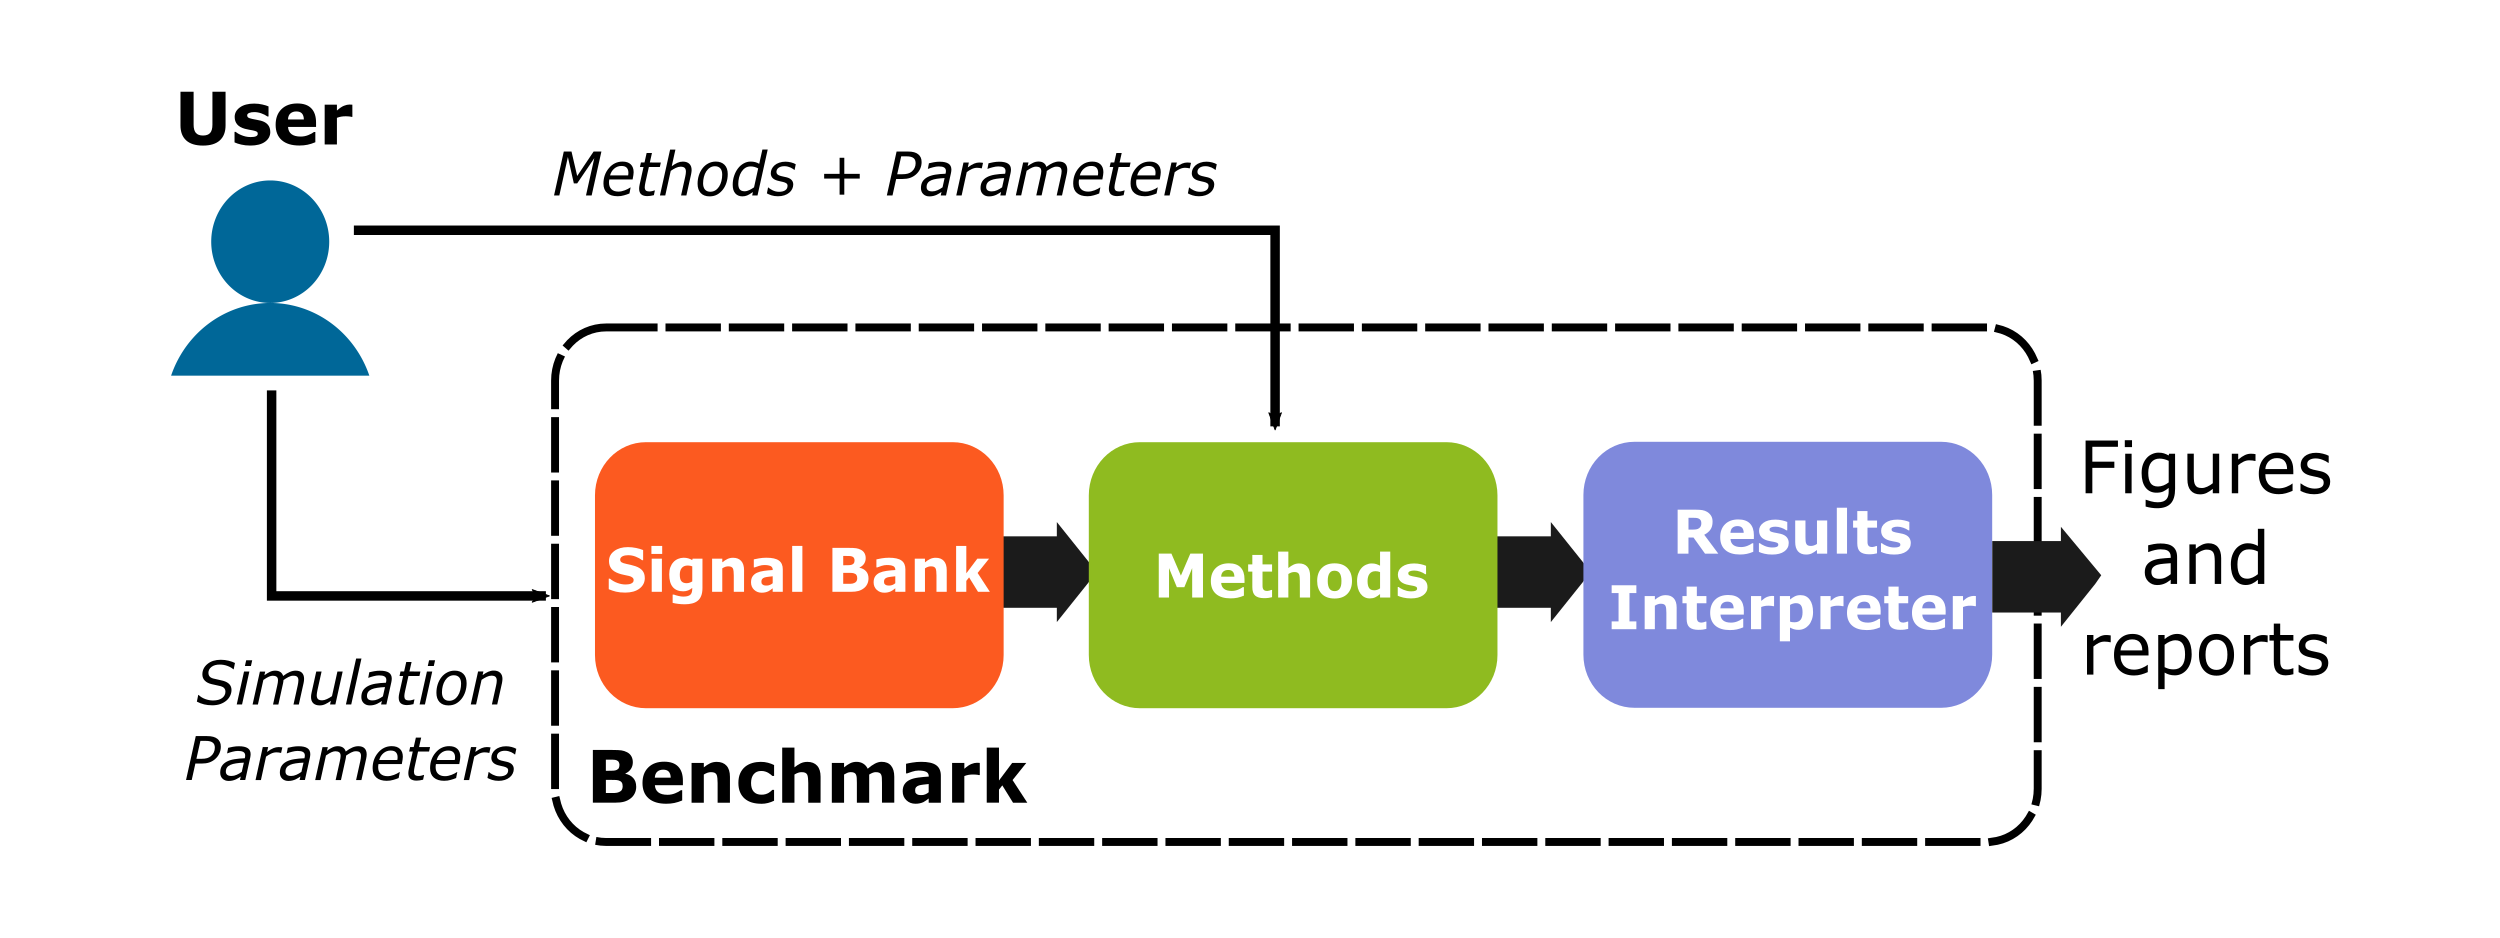 <?xml version="1.0" encoding="UTF-8" standalone="no"?>
<!-- Created with Inkscape (http://www.inkscape.org/) -->

<svg
   width="400"
   height="150"
   viewBox="0 0 105.833 39.688"
   version="1.1"
   id="svg8028"
   inkscape:version="1.1.2 (b8e25be833, 2022-02-05)"
   sodipodi:docname="block_diagram.svg"
   xmlns:inkscape="http://www.inkscape.org/namespaces/inkscape"
   xmlns:sodipodi="http://sodipodi.sourceforge.net/DTD/sodipodi-0.dtd"
   xmlns="http://www.w3.org/2000/svg"
   xmlns:svg="http://www.w3.org/2000/svg">
  <sodipodi:namedview
     id="namedview8030"
     pagecolor="#ffffff"
     bordercolor="#666666"
     borderopacity="1.0"
     inkscape:pageshadow="2"
     inkscape:pageopacity="0.0"
     inkscape:pagecheckerboard="0"
     inkscape:document-units="mm"
     showgrid="false"
     units="px"
     inkscape:zoom="1.466344"
     inkscape:cx="167.4232"
     inkscape:cy="177.9937"
     inkscape:window-width="1680"
     inkscape:window-height="979"
     inkscape:window-x="1912"
     inkscape:window-y="-8"
     inkscape:window-maximized="1"
     inkscape:current-layer="layer1" />
  <defs
     id="defs8025">
    <marker
       style="overflow:visible"
       id="Arrow2Mend"
       refX="0"
       refY="0"
       orient="auto"
       inkscape:stockid="Arrow2Mend"
       inkscape:isstock="true">
      <path
         transform="scale(-0.6)"
         d="M 8.719,4.034 -2.207,0.016 8.719,-4.002 c -1.745,2.372 -1.735,5.617 -6e-7,8.035 z"
         style="fill:context-stroke;fill-rule:evenodd;stroke:context-stroke;stroke-width:0.625;stroke-linejoin:round"
         id="path13441" />
    </marker>
    <marker
       style="overflow:visible"
       id="marker7893"
       refX="0"
       refY="0"
       orient="auto"
       inkscape:stockid="Arrow2Mend"
       inkscape:isstock="true">
      <path
         transform="scale(-0.6)"
         d="M 8.719,4.034 -2.207,0.016 8.719,-4.002 c -1.745,2.372 -1.735,5.617 -6e-7,8.035 z"
         style="fill:context-stroke;fill-rule:evenodd;stroke:context-stroke;stroke-width:0.625;stroke-linejoin:round"
         id="path7891" />
    </marker>
    <rect
       x="15.118"
       y="559.37"
       width="305.994"
       height="21.282"
       id="rect630742-5" />
  </defs>
  <g
     inkscape:label="Calque 1"
     inkscape:groupmode="layer"
     id="layer1">
    <g
       aria-label="Methods + Parameters  "
       transform="matrix(0.696,0,0,0.725,5.092,-79.696)"
       id="text3162"
       style="font-size:3.528px;line-height:1.25;text-align:center;text-anchor:middle;white-space:pre;inline-size:60.754;stroke-width:0.265">
      <path
         d="m 28.67,121.339 h -0.345 l 0.506,-2.179 -1.042,1.473 h -0.203 l -0.362,-1.54 -0.52,2.246 h -0.322 l 0.593,-2.565 h 0.469 l 0.346,1.428 0.999,-1.428 h 0.474 z"
         style="font-style:italic;-inkscape-font-specification:'sans-serif Italic'"
         id="path633152" />
      <path
         d="m 30.889,120.167 q 0.009,-0.05 0.012,-0.084 0.003,-0.035 0.003,-0.076 0,-0.184 -0.102,-0.288 -0.1,-0.103 -0.322,-0.103 -0.245,0 -0.434,0.152 -0.189,0.152 -0.257,0.4 z m -0.648,1.216 q -0.4,0 -0.627,-0.188 -0.227,-0.188 -0.227,-0.549 0,-0.529 0.334,-0.906 0.334,-0.379 0.827,-0.379 0.327,0 0.501,0.164 0.174,0.162 0.174,0.456 0,0.052 -0.015,0.164 -0.014,0.112 -0.047,0.26 h -1.418 q -0.01,0.05 -0.015,0.098 -0.003,0.048 -0.003,0.09 0,0.243 0.148,0.382 0.148,0.138 0.42,0.138 0.189,0 0.389,-0.074 0.202,-0.074 0.338,-0.167 h 0.019 l -0.071,0.35 q -0.086,0.031 -0.155,0.057 -0.069,0.026 -0.176,0.052 -0.107,0.026 -0.189,0.04 -0.083,0.014 -0.207,0.014 z"
         style="font-style:italic;-inkscape-font-specification:'sans-serif Italic'"
         id="path633154" />
      <path
         d="m 32.877,119.415 -0.059,0.262 h -0.668 l -0.207,0.887 q -0.017,0.067 -0.031,0.155 -0.014,0.086 -0.014,0.138 0,0.126 0.064,0.188 0.064,0.06 0.236,0.06 0.071,0 0.167,-0.024 0.098,-0.024 0.133,-0.038 h 0.017 l -0.06,0.279 q -0.096,0.024 -0.207,0.04 -0.109,0.015 -0.193,0.015 -0.238,0 -0.369,-0.103 -0.129,-0.105 -0.129,-0.331 0,-0.055 0.007,-0.109 0.009,-0.055 0.022,-0.124 l 0.239,-1.034 h -0.219 l 0.059,-0.262 h 0.219 l 0.129,-0.553 h 0.324 l -0.129,0.553 z"
         style="font-style:italic;-inkscape-font-specification:'sans-serif Italic'"
         id="path633156" />
      <path
         d="m 34.751,119.854 q 0,0.041 -0.009,0.112 -0.007,0.071 -0.021,0.124 l -0.289,1.249 h -0.324 l 0.253,-1.096 q 0.021,-0.091 0.031,-0.158 0.012,-0.069 0.012,-0.136 0,-0.145 -0.072,-0.217 -0.071,-0.074 -0.257,-0.074 -0.131,0 -0.289,0.072 -0.157,0.072 -0.307,0.172 l -0.332,1.437 h -0.324 l 0.618,-2.68 h 0.324 l -0.224,0.97 q 0.184,-0.129 0.345,-0.198 0.162,-0.069 0.332,-0.069 0.251,0 0.391,0.127 0.141,0.126 0.141,0.365 z"
         style="font-style:italic;-inkscape-font-specification:'sans-serif Italic'"
         id="path633158" />
      <path
         d="m 36.947,120.095 q 0,0.258 -0.079,0.496 -0.079,0.238 -0.224,0.413 -0.15,0.183 -0.346,0.286 -0.196,0.102 -0.458,0.102 -0.343,0 -0.536,-0.195 -0.191,-0.196 -0.191,-0.541 0,-0.258 0.078,-0.493 0.079,-0.234 0.227,-0.417 0.143,-0.176 0.35,-0.281 0.208,-0.105 0.455,-0.105 0.332,0 0.529,0.189 0.196,0.189 0.196,0.544 z m -0.527,0.727 q 0.093,-0.138 0.141,-0.319 0.05,-0.181 0.05,-0.382 0,-0.241 -0.115,-0.365 -0.115,-0.124 -0.326,-0.124 -0.167,0 -0.3,0.081 -0.133,0.079 -0.229,0.219 -0.093,0.136 -0.143,0.319 -0.05,0.183 -0.05,0.379 0,0.238 0.115,0.365 0.115,0.127 0.327,0.127 0.165,0 0.3,-0.079 0.134,-0.079 0.229,-0.22 z"
         style="font-style:italic;-inkscape-font-specification:'sans-serif Italic'"
         id="path633160" />
      <path
         d="m 39.378,118.658 -0.62,2.68 H 38.434 l 0.047,-0.202 q -0.219,0.15 -0.353,0.202 -0.133,0.053 -0.289,0.053 -0.272,0 -0.432,-0.172 -0.158,-0.172 -0.158,-0.501 0,-0.277 0.086,-0.524 0.086,-0.248 0.234,-0.434 0.146,-0.184 0.346,-0.291 0.2,-0.109 0.424,-0.109 0.153,0 0.282,0.033 0.129,0.033 0.241,0.098 l 0.193,-0.834 z m -0.579,1.102 q -0.115,-0.06 -0.227,-0.088 -0.11,-0.029 -0.236,-0.029 -0.179,0 -0.32,0.086 -0.14,0.086 -0.239,0.236 -0.091,0.136 -0.141,0.327 -0.048,0.191 -0.048,0.37 0,0.21 0.09,0.322 0.091,0.11 0.295,0.11 0.145,0 0.295,-0.072 0.152,-0.072 0.279,-0.158 z"
         style="font-style:italic;-inkscape-font-specification:'sans-serif Italic'"
         id="path633162" />
      <path
         d="m 39.996,121.385 q -0.215,0 -0.386,-0.053 -0.169,-0.053 -0.282,-0.115 l 0.072,-0.346 h 0.017 q 0.036,0.031 0.093,0.074 0.059,0.041 0.148,0.083 0.081,0.04 0.184,0.069 0.105,0.028 0.224,0.028 0.243,0 0.381,-0.09 0.138,-0.09 0.138,-0.264 0,-0.091 -0.071,-0.14 -0.071,-0.05 -0.203,-0.081 -0.067,-0.015 -0.162,-0.035 -0.093,-0.019 -0.189,-0.045 -0.202,-0.057 -0.298,-0.164 -0.096,-0.109 -0.096,-0.264 0,-0.134 0.059,-0.252 0.059,-0.117 0.174,-0.215 0.11,-0.093 0.281,-0.15 0.171,-0.059 0.379,-0.059 0.172,0 0.343,0.043 0.172,0.043 0.281,0.107 l -0.069,0.331 h -0.017 q -0.028,-0.022 -0.084,-0.06 -0.055,-0.038 -0.141,-0.077 -0.074,-0.033 -0.174,-0.057 -0.098,-0.024 -0.205,-0.024 -0.215,0 -0.35,0.091 -0.134,0.09 -0.134,0.246 0,0.086 0.065,0.145 0.065,0.057 0.2,0.09 0.084,0.021 0.176,0.04 0.093,0.017 0.179,0.038 0.2,0.05 0.3,0.155 0.102,0.105 0.102,0.264 0,0.133 -0.064,0.26 -0.062,0.126 -0.181,0.219 -0.122,0.098 -0.296,0.153 -0.174,0.055 -0.391,0.055 z"
         style="font-style:italic;-inkscape-font-specification:'sans-serif Italic'"
         id="path633164" />
      <path
         d="m 44.976,120.353 h -0.939 v 0.939 h -0.286 v -0.939 h -0.939 v -0.276 h 0.939 v -0.939 h 0.286 v 0.939 h 0.939 z"
         style="font-style:italic;-inkscape-font-specification:'sans-serif Italic'"
         id="path633166" />
      <path
         d="m 48.39,120.117 q -0.158,0.131 -0.355,0.196 -0.195,0.064 -0.47,0.064 h -0.374 l -0.222,0.961 h -0.345 l 0.593,-2.565 h 0.675 q 0.234,0 0.388,0.041 0.153,0.041 0.251,0.119 0.102,0.077 0.155,0.189 0.053,0.11 0.053,0.267 0,0.21 -0.091,0.4 -0.091,0.188 -0.258,0.327 z m -0.015,-0.668 q 0,-0.088 -0.029,-0.164 -0.029,-0.076 -0.091,-0.124 -0.074,-0.057 -0.176,-0.081 -0.1,-0.026 -0.262,-0.026 h -0.319 l -0.243,1.046 h 0.307 q 0.207,0 0.343,-0.038 0.138,-0.038 0.238,-0.121 0.117,-0.098 0.174,-0.22 0.059,-0.122 0.059,-0.272 z"
         style="font-style:italic;-inkscape-font-specification:'sans-serif Italic'"
         id="path633168" />
      <path
         d="m 50.137,120.324 q -0.265,0.01 -0.472,0.041 -0.205,0.029 -0.339,0.086 -0.14,0.057 -0.212,0.155 -0.072,0.097 -0.072,0.241 0,0.124 0.084,0.189 0.084,0.065 0.262,0.065 0.157,0 0.319,-0.069 0.164,-0.071 0.305,-0.169 z m -0.188,0.81 q -0.047,0.028 -0.127,0.079 -0.079,0.05 -0.162,0.086 -0.088,0.04 -0.196,0.066 -0.109,0.028 -0.25,0.028 -0.229,0 -0.372,-0.133 -0.143,-0.134 -0.143,-0.35 0,-0.229 0.1,-0.386 0.102,-0.158 0.3,-0.258 0.195,-0.098 0.469,-0.141 0.276,-0.045 0.627,-0.055 0.01,-0.048 0.017,-0.083 0.007,-0.036 0.007,-0.074 0,-0.083 -0.033,-0.134 -0.033,-0.052 -0.093,-0.083 -0.06,-0.031 -0.141,-0.041 -0.079,-0.012 -0.176,-0.012 -0.146,0 -0.334,0.048 -0.188,0.046 -0.305,0.093 h -0.017 l 0.064,-0.324 q 0.098,-0.026 0.288,-0.059 0.189,-0.033 0.363,-0.033 0.358,0 0.537,0.112 0.179,0.112 0.179,0.355 0,0.046 -0.009,0.1 -0.007,0.052 -0.017,0.098 l -0.301,1.306 h -0.322 z"
         style="font-style:italic;-inkscape-font-specification:'sans-serif Italic'"
         id="path633170" />
      <path
         d="m 52.4,119.756 h -0.017 q -0.069,-0.017 -0.129,-0.024 -0.059,-0.009 -0.143,-0.009 -0.162,0 -0.322,0.074 -0.158,0.072 -0.305,0.176 l -0.31,1.366 h -0.327 l 0.439,-1.924 h 0.327 l -0.065,0.284 q 0.229,-0.16 0.388,-0.222 0.16,-0.062 0.307,-0.062 0.084,0 0.122,0.005 0.038,0.003 0.11,0.015 z"
         style="font-style:italic;-inkscape-font-specification:'sans-serif Italic'"
         id="path633172" />
      <path
         d="m 53.761,120.324 q -0.265,0.01 -0.472,0.041 -0.205,0.029 -0.339,0.086 -0.14,0.057 -0.212,0.155 -0.072,0.097 -0.072,0.241 0,0.124 0.084,0.189 0.084,0.065 0.262,0.065 0.157,0 0.319,-0.069 0.164,-0.071 0.305,-0.169 z m -0.188,0.81 q -0.047,0.028 -0.127,0.079 -0.079,0.05 -0.162,0.086 -0.088,0.04 -0.196,0.066 -0.109,0.028 -0.25,0.028 -0.229,0 -0.372,-0.133 -0.143,-0.134 -0.143,-0.35 0,-0.229 0.1,-0.386 0.102,-0.158 0.3,-0.258 0.195,-0.098 0.469,-0.141 0.276,-0.045 0.627,-0.055 0.01,-0.048 0.017,-0.083 0.007,-0.036 0.007,-0.074 0,-0.083 -0.033,-0.134 -0.033,-0.052 -0.093,-0.083 -0.06,-0.031 -0.141,-0.041 -0.079,-0.012 -0.176,-0.012 -0.146,0 -0.334,0.048 -0.188,0.046 -0.305,0.093 h -0.017 l 0.064,-0.324 q 0.098,-0.026 0.288,-0.059 0.189,-0.033 0.363,-0.033 0.358,0 0.537,0.112 0.179,0.112 0.179,0.355 0,0.046 -0.009,0.1 -0.007,0.052 -0.017,0.098 l -0.301,1.306 h -0.322 z"
         style="font-style:italic;-inkscape-font-specification:'sans-serif Italic'"
         id="path633174" />
      <path
         d="m 57.599,119.84 q 0,0.057 -0.009,0.121 -0.007,0.064 -0.022,0.129 l -0.289,1.249 h -0.324 l 0.253,-1.096 q 0.021,-0.091 0.033,-0.169 0.014,-0.077 0.014,-0.145 0,-0.131 -0.065,-0.202 -0.065,-0.071 -0.25,-0.071 -0.136,0 -0.288,0.076 -0.152,0.076 -0.301,0.177 -0.003,0.043 -0.012,0.098 -0.007,0.055 -0.017,0.098 l -0.284,1.232 h -0.324 l 0.253,-1.096 q 0.022,-0.107 0.036,-0.174 0.014,-0.069 0.014,-0.14 0,-0.157 -0.086,-0.214 -0.086,-0.059 -0.233,-0.059 -0.103,0 -0.231,0.053 -0.127,0.052 -0.339,0.191 l -0.332,1.437 H 54.471 l 0.444,-1.924 h 0.324 l -0.05,0.214 q 0.181,-0.126 0.334,-0.196 0.155,-0.071 0.326,-0.071 0.195,0 0.315,0.083 0.122,0.083 0.162,0.229 0.227,-0.165 0.408,-0.238 0.181,-0.074 0.357,-0.074 0.253,0 0.381,0.126 0.127,0.126 0.127,0.353 z"
         style="font-style:italic;-inkscape-font-specification:'sans-serif Italic'"
         id="path633176" />
      <path
         d="m 59.461,120.167 q 0.009,-0.05 0.012,-0.084 0.003,-0.035 0.003,-0.076 0,-0.184 -0.102,-0.288 -0.1,-0.103 -0.322,-0.103 -0.245,0 -0.434,0.152 -0.189,0.152 -0.257,0.4 z m -0.648,1.216 q -0.4,0 -0.627,-0.188 -0.227,-0.188 -0.227,-0.549 0,-0.529 0.334,-0.906 0.334,-0.379 0.827,-0.379 0.327,0 0.501,0.164 0.174,0.162 0.174,0.456 0,0.052 -0.015,0.164 -0.014,0.112 -0.047,0.26 h -1.418 q -0.01,0.05 -0.015,0.098 -0.003,0.048 -0.003,0.09 0,0.243 0.148,0.382 0.148,0.138 0.42,0.138 0.189,0 0.389,-0.074 0.202,-0.074 0.338,-0.167 h 0.019 l -0.071,0.35 q -0.086,0.031 -0.155,0.057 -0.069,0.026 -0.176,0.052 -0.107,0.026 -0.189,0.04 -0.083,0.014 -0.207,0.014 z"
         style="font-style:italic;-inkscape-font-specification:'sans-serif Italic'"
         id="path633178" />
      <path
         d="m 61.449,119.415 -0.059,0.262 h -0.668 l -0.207,0.887 q -0.017,0.067 -0.031,0.155 -0.014,0.086 -0.014,0.138 0,0.126 0.064,0.188 0.064,0.06 0.236,0.06 0.071,0 0.167,-0.024 0.098,-0.024 0.133,-0.038 h 0.017 l -0.06,0.279 q -0.096,0.024 -0.207,0.04 -0.109,0.015 -0.193,0.015 -0.238,0 -0.369,-0.103 -0.129,-0.105 -0.129,-0.331 0,-0.055 0.007,-0.109 0.009,-0.055 0.022,-0.124 l 0.239,-1.034 h -0.219 l 0.059,-0.262 h 0.219 l 0.129,-0.553 h 0.324 l -0.129,0.553 z"
         style="font-style:italic;-inkscape-font-specification:'sans-serif Italic'"
         id="path633180" />
      <path
         d="m 62.952,120.167 q 0.009,-0.05 0.012,-0.084 0.003,-0.035 0.003,-0.076 0,-0.184 -0.102,-0.288 -0.1,-0.103 -0.322,-0.103 -0.245,0 -0.434,0.152 -0.189,0.152 -0.257,0.4 z m -0.648,1.216 q -0.4,0 -0.627,-0.188 -0.227,-0.188 -0.227,-0.549 0,-0.529 0.334,-0.906 0.334,-0.379 0.827,-0.379 0.327,0 0.501,0.164 0.174,0.162 0.174,0.456 0,0.052 -0.015,0.164 -0.014,0.112 -0.047,0.26 h -1.418 q -0.01,0.05 -0.015,0.098 -0.003,0.048 -0.003,0.09 0,0.243 0.148,0.382 0.148,0.138 0.42,0.138 0.189,0 0.389,-0.074 0.202,-0.074 0.338,-0.167 h 0.019 l -0.071,0.35 q -0.086,0.031 -0.155,0.057 -0.069,0.026 -0.176,0.052 -0.107,0.026 -0.189,0.04 -0.083,0.014 -0.207,0.014 z"
         style="font-style:italic;-inkscape-font-specification:'sans-serif Italic'"
         id="path633182" />
      <path
         d="m 65.05,119.756 h -0.017 q -0.069,-0.017 -0.129,-0.024 -0.059,-0.009 -0.143,-0.009 -0.162,0 -0.322,0.074 -0.158,0.072 -0.305,0.176 l -0.31,1.366 h -0.327 l 0.439,-1.924 h 0.327 l -0.065,0.284 q 0.229,-0.16 0.388,-0.222 0.16,-0.062 0.307,-0.062 0.084,0 0.122,0.005 0.038,0.003 0.11,0.015 z"
         style="font-style:italic;-inkscape-font-specification:'sans-serif Italic'"
         id="path633184" />
      <path
         d="m 65.603,121.385 q -0.215,0 -0.386,-0.053 -0.169,-0.053 -0.282,-0.115 l 0.072,-0.346 h 0.017 q 0.036,0.031 0.093,0.074 0.059,0.041 0.148,0.083 0.081,0.04 0.184,0.069 0.105,0.028 0.224,0.028 0.243,0 0.381,-0.09 0.138,-0.09 0.138,-0.264 0,-0.091 -0.071,-0.14 -0.071,-0.05 -0.203,-0.081 -0.067,-0.015 -0.162,-0.035 -0.093,-0.019 -0.189,-0.045 -0.202,-0.057 -0.298,-0.164 -0.096,-0.109 -0.096,-0.264 0,-0.134 0.059,-0.252 0.059,-0.117 0.174,-0.215 0.11,-0.093 0.281,-0.15 0.171,-0.059 0.379,-0.059 0.172,0 0.343,0.043 0.172,0.043 0.281,0.107 l -0.069,0.331 h -0.017 q -0.028,-0.022 -0.084,-0.06 -0.055,-0.038 -0.141,-0.077 -0.074,-0.033 -0.174,-0.057 -0.098,-0.024 -0.205,-0.024 -0.215,0 -0.35,0.091 -0.134,0.09 -0.134,0.246 0,0.086 0.065,0.145 0.065,0.057 0.2,0.09 0.084,0.021 0.176,0.04 0.093,0.017 0.179,0.038 0.2,0.05 0.3,0.155 0.102,0.105 0.102,0.264 0,0.133 -0.064,0.26 -0.062,0.126 -0.181,0.219 -0.122,0.098 -0.296,0.153 -0.174,0.055 -0.391,0.055 z"
         style="font-style:italic;-inkscape-font-specification:'sans-serif Italic'"
         id="path633186" />
    </g>
    <g
       aria-label="Simulation Parameters"
       id="text42210"
       style="font-size:2.944px;line-height:1.25;text-align:center;text-anchor:middle;stroke-width:0.221"
       transform="matrix(0.835,0,0,0.869,2.246,-86.494)">
      <path
         d="m 8.056,133.891 q -0.208,0 -0.397,-0.043 -0.188,-0.045 -0.369,-0.135 l 0.069,-0.326 h 0.02 q 0.138,0.131 0.338,0.201 0.201,0.069 0.388,0.069 0.306,0 0.469,-0.121 0.164,-0.122 0.164,-0.31 0,-0.099 -0.059,-0.165 -0.057,-0.066 -0.17,-0.098 -0.093,-0.026 -0.223,-0.049 -0.128,-0.024 -0.244,-0.052 -0.226,-0.05 -0.349,-0.172 -0.124,-0.122 -0.124,-0.303 0,-0.306 0.259,-0.509 0.26,-0.204 0.671,-0.204 0.224,0 0.407,0.047 0.184,0.046 0.316,0.109 l -0.065,0.306 h -0.02 q -0.102,-0.093 -0.292,-0.161 -0.188,-0.068 -0.397,-0.068 -0.262,0 -0.418,0.115 -0.155,0.115 -0.155,0.292 0,0.095 0.056,0.167 0.056,0.072 0.2,0.108 0.092,0.022 0.244,0.053 0.152,0.03 0.256,0.058 0.204,0.056 0.309,0.167 0.106,0.111 0.106,0.279 0,0.141 -0.069,0.28 -0.069,0.139 -0.193,0.239 -0.132,0.106 -0.31,0.167 -0.177,0.06 -0.418,0.06 z"
         style="font-style:italic;-inkscape-font-specification:'sans-serif Italic'"
         id="path633189" />
      <path
         d="m 10.096,131.697 -0.065,0.28 H 9.726 l 0.065,-0.28 z m -0.144,0.549 -0.371,1.606 H 9.311 l 0.371,-1.606 z"
         style="font-style:italic;-inkscape-font-specification:'sans-serif Italic'"
         id="path633191" />
      <path
         d="m 12.726,132.602 q 0,0.047 -0.007,0.101 -0.006,0.053 -0.019,0.108 l -0.241,1.042 h -0.27 l 0.211,-0.914 q 0.017,-0.076 0.027,-0.141 0.011,-0.065 0.011,-0.121 0,-0.109 -0.055,-0.168 -0.055,-0.059 -0.208,-0.059 -0.114,0 -0.24,0.063 -0.126,0.063 -0.252,0.148 -0.003,0.036 -0.01,0.082 -0.006,0.046 -0.014,0.082 l -0.237,1.028 h -0.27 l 0.211,-0.914 q 0.019,-0.089 0.03,-0.145 0.011,-0.058 0.011,-0.116 0,-0.131 -0.072,-0.178 -0.072,-0.049 -0.194,-0.049 -0.086,0 -0.193,0.045 -0.106,0.043 -0.283,0.16 l -0.277,1.199 h -0.27 l 0.371,-1.606 h 0.27 l -0.042,0.178 q 0.151,-0.105 0.279,-0.164 0.129,-0.059 0.272,-0.059 0.162,0 0.263,0.069 0.102,0.069 0.135,0.191 0.19,-0.138 0.341,-0.198 0.151,-0.062 0.298,-0.062 0.211,0 0.318,0.105 0.106,0.105 0.106,0.295 z"
         style="font-style:italic;-inkscape-font-specification:'sans-serif Italic'"
         id="path633193" />
      <path
         d="m 14.683,132.246 -0.371,1.606 h -0.27 l 0.042,-0.178 q -0.154,0.105 -0.287,0.164 -0.132,0.059 -0.28,0.059 -0.207,0 -0.323,-0.103 -0.116,-0.105 -0.116,-0.305 0,-0.049 0.006,-0.095 0.007,-0.046 0.019,-0.105 l 0.24,-1.042 h 0.27 l -0.211,0.914 q -0.013,0.056 -0.024,0.128 -0.011,0.072 -0.011,0.114 0,0.124 0.062,0.185 0.063,0.062 0.214,0.062 0.106,0 0.243,-0.062 0.138,-0.062 0.254,-0.142 l 0.276,-1.199 z"
         style="font-style:italic;-inkscape-font-specification:'sans-serif Italic'"
         id="path633195" />
      <path
         d="m 15.634,131.615 -0.517,2.237 h -0.27 l 0.517,-2.237 z"
         style="font-style:italic;-inkscape-font-specification:'sans-serif Italic'"
         id="path633197" />
      <path
         d="m 16.828,133.005 q -0.221,0.009 -0.394,0.035 -0.171,0.024 -0.283,0.072 -0.116,0.047 -0.177,0.129 -0.06,0.081 -0.06,0.201 0,0.103 0.07,0.158 0.07,0.055 0.218,0.055 0.131,0 0.266,-0.058 0.137,-0.059 0.254,-0.141 z m -0.157,0.676 q -0.039,0.023 -0.106,0.066 -0.066,0.042 -0.135,0.072 -0.073,0.033 -0.164,0.055 -0.091,0.023 -0.208,0.023 -0.191,0 -0.31,-0.111 -0.119,-0.112 -0.119,-0.292 0,-0.191 0.083,-0.322 0.085,-0.132 0.25,-0.216 0.162,-0.082 0.391,-0.118 0.23,-0.037 0.523,-0.046 0.009,-0.04 0.014,-0.069 0.006,-0.03 0.006,-0.062 0,-0.069 -0.027,-0.112 -0.027,-0.043 -0.078,-0.069 -0.05,-0.026 -0.118,-0.035 -0.066,-0.01 -0.147,-0.01 -0.122,0 -0.279,0.04 -0.157,0.039 -0.254,0.078 h -0.014 l 0.053,-0.27 q 0.082,-0.022 0.24,-0.049 0.158,-0.027 0.303,-0.027 0.299,0 0.448,0.093 0.149,0.093 0.149,0.296 0,0.039 -0.007,0.083 -0.006,0.043 -0.014,0.082 l -0.252,1.09 h -0.269 z"
         style="font-style:italic;-inkscape-font-specification:'sans-serif Italic'"
         id="path633199" />
      <path
         d="m 18.624,132.246 -0.049,0.218 h -0.558 l -0.172,0.74 q -0.014,0.056 -0.026,0.129 -0.011,0.072 -0.011,0.115 0,0.105 0.053,0.157 0.053,0.05 0.197,0.05 0.059,0 0.139,-0.02 0.082,-0.02 0.111,-0.032 h 0.014 l -0.05,0.233 q -0.081,0.02 -0.172,0.033 -0.091,0.013 -0.161,0.013 -0.198,0 -0.308,-0.086 -0.108,-0.088 -0.108,-0.276 0,-0.046 0.006,-0.091 0.007,-0.046 0.019,-0.103 l 0.2,-0.863 h -0.183 l 0.049,-0.218 h 0.183 l 0.108,-0.461 h 0.27 l -0.108,0.461 z"
         style="font-style:italic;-inkscape-font-specification:'sans-serif Italic'"
         id="path633201" />
      <path
         d="m 19.368,131.697 -0.065,0.28 h -0.305 l 0.065,-0.28 z m -0.144,0.549 -0.371,1.606 h -0.27 l 0.371,-1.606 z"
         style="font-style:italic;-inkscape-font-specification:'sans-serif Italic'"
         id="path633203" />
      <path
         d="m 20.966,132.814 q 0,0.216 -0.066,0.414 -0.066,0.198 -0.187,0.345 -0.125,0.152 -0.289,0.239 -0.164,0.085 -0.382,0.085 -0.286,0 -0.447,-0.162 -0.16,-0.164 -0.16,-0.451 0,-0.216 0.065,-0.411 0.066,-0.196 0.19,-0.348 0.119,-0.147 0.292,-0.234 0.174,-0.088 0.379,-0.088 0.277,0 0.441,0.158 0.164,0.158 0.164,0.454 z m -0.44,0.607 q 0.078,-0.115 0.118,-0.266 0.042,-0.151 0.042,-0.319 0,-0.201 -0.096,-0.305 -0.096,-0.103 -0.272,-0.103 -0.139,0 -0.25,0.068 -0.111,0.066 -0.191,0.183 -0.078,0.114 -0.119,0.266 -0.042,0.152 -0.042,0.316 0,0.198 0.096,0.305 0.096,0.106 0.273,0.106 0.138,0 0.25,-0.066 0.112,-0.066 0.191,-0.184 z"
         style="font-style:italic;-inkscape-font-specification:'sans-serif Italic'"
         id="path633205" />
      <path
         d="m 22.783,132.613 q 0,0.035 -0.007,0.093 -0.006,0.059 -0.017,0.103 l -0.241,1.042 h -0.27 l 0.211,-0.914 q 0.017,-0.076 0.026,-0.132 0.01,-0.058 0.01,-0.114 0,-0.121 -0.06,-0.181 -0.059,-0.062 -0.214,-0.062 -0.109,0 -0.241,0.06 -0.131,0.06 -0.256,0.144 l -0.277,1.199 h -0.27 l 0.371,-1.606 h 0.27 l -0.042,0.178 q 0.154,-0.108 0.287,-0.165 0.135,-0.058 0.277,-0.058 0.21,0 0.326,0.106 0.118,0.105 0.118,0.305 z"
         style="font-style:italic;-inkscape-font-specification:'sans-serif Italic'"
         id="path633207" />
      <path
         d="m 8.215,136.513 q -0.132,0.109 -0.296,0.164 Q 7.756,136.73 7.526,136.73 H 7.214 l -0.185,0.802 H 6.741 l 0.494,-2.14 h 0.563 q 0.195,0 0.323,0.035 0.128,0.035 0.21,0.099 0.085,0.065 0.129,0.158 0.045,0.092 0.045,0.223 0,0.175 -0.076,0.334 -0.076,0.157 -0.216,0.273 z m -0.013,-0.558 q 0,-0.073 -0.024,-0.137 -0.024,-0.063 -0.076,-0.103 -0.062,-0.047 -0.147,-0.068 -0.083,-0.022 -0.218,-0.022 H 7.47 l -0.203,0.873 h 0.256 q 0.172,0 0.286,-0.032 0.115,-0.032 0.198,-0.101 0.098,-0.082 0.145,-0.184 0.049,-0.102 0.049,-0.227 z"
         style="font-style:italic;-inkscape-font-specification:'sans-serif Italic'"
         id="path633209" />
      <path
         d="m 9.672,136.685 q -0.221,0.009 -0.394,0.035 -0.171,0.024 -0.283,0.072 -0.116,0.047 -0.177,0.129 -0.06,0.081 -0.06,0.201 0,0.103 0.07,0.158 0.07,0.055 0.218,0.055 0.131,0 0.266,-0.058 0.137,-0.059 0.254,-0.141 z m -0.157,0.676 q -0.039,0.023 -0.106,0.066 -0.066,0.042 -0.135,0.072 -0.073,0.033 -0.164,0.055 -0.091,0.023 -0.208,0.023 -0.191,0 -0.31,-0.111 -0.119,-0.112 -0.119,-0.292 0,-0.191 0.083,-0.322 0.085,-0.132 0.25,-0.216 0.162,-0.082 0.391,-0.118 0.23,-0.037 0.523,-0.046 0.009,-0.04 0.014,-0.069 0.006,-0.03 0.006,-0.062 0,-0.069 -0.027,-0.112 -0.027,-0.043 -0.078,-0.069 -0.05,-0.026 -0.118,-0.035 -0.066,-0.01 -0.147,-0.01 -0.122,0 -0.279,0.04 -0.157,0.039 -0.254,0.078 h -0.014 l 0.053,-0.27 q 0.082,-0.022 0.24,-0.049 0.158,-0.027 0.303,-0.027 0.299,0 0.448,0.093 0.149,0.093 0.149,0.296 0,0.039 -0.007,0.083 -0.006,0.043 -0.014,0.082 l -0.252,1.09 H 9.476 Z"
         style="font-style:italic;-inkscape-font-specification:'sans-serif Italic'"
         id="path633211" />
      <path
         d="m 11.561,136.211 h -0.014 q -0.058,-0.014 -0.108,-0.02 -0.049,-0.007 -0.119,-0.007 -0.135,0 -0.269,0.062 -0.132,0.06 -0.254,0.147 l -0.259,1.14 h -0.273 l 0.367,-1.606 h 0.273 l -0.055,0.237 q 0.191,-0.134 0.323,-0.185 0.134,-0.052 0.256,-0.052 0.07,0 0.102,0.004 0.032,0.003 0.092,0.013 z"
         style="font-style:italic;-inkscape-font-specification:'sans-serif Italic'"
         id="path633213" />
      <path
         d="m 12.697,136.685 q -0.221,0.009 -0.394,0.035 -0.171,0.024 -0.283,0.072 -0.116,0.047 -0.177,0.129 -0.06,0.081 -0.06,0.201 0,0.103 0.07,0.158 0.07,0.055 0.218,0.055 0.131,0 0.266,-0.058 0.137,-0.059 0.254,-0.141 z m -0.157,0.676 q -0.039,0.023 -0.106,0.066 -0.066,0.042 -0.135,0.072 -0.073,0.033 -0.164,0.055 -0.091,0.023 -0.208,0.023 -0.191,0 -0.31,-0.111 -0.119,-0.112 -0.119,-0.292 0,-0.191 0.083,-0.322 0.085,-0.132 0.25,-0.216 0.162,-0.082 0.391,-0.118 0.23,-0.037 0.523,-0.046 0.009,-0.04 0.014,-0.069 0.006,-0.03 0.006,-0.062 0,-0.069 -0.027,-0.112 -0.027,-0.043 -0.078,-0.069 -0.05,-0.026 -0.118,-0.035 -0.066,-0.01 -0.147,-0.01 -0.122,0 -0.279,0.04 -0.157,0.039 -0.254,0.078 h -0.014 l 0.053,-0.27 q 0.082,-0.022 0.24,-0.049 0.158,-0.027 0.303,-0.027 0.299,0 0.448,0.093 0.149,0.093 0.149,0.296 0,0.039 -0.007,0.083 -0.006,0.043 -0.014,0.082 l -0.252,1.09 h -0.269 z"
         style="font-style:italic;-inkscape-font-specification:'sans-serif Italic'"
         id="path633215" />
      <path
         d="m 15.9,136.282 q 0,0.047 -0.007,0.101 -0.006,0.053 -0.019,0.108 l -0.241,1.042 h -0.27 l 0.211,-0.914 q 0.017,-0.076 0.027,-0.141 0.011,-0.065 0.011,-0.121 0,-0.109 -0.055,-0.168 -0.055,-0.059 -0.208,-0.059 -0.114,0 -0.24,0.063 -0.126,0.063 -0.252,0.148 -0.003,0.036 -0.01,0.082 -0.006,0.046 -0.014,0.082 l -0.237,1.028 h -0.27 l 0.211,-0.914 q 0.019,-0.089 0.03,-0.145 0.011,-0.058 0.011,-0.116 0,-0.131 -0.072,-0.178 -0.072,-0.049 -0.194,-0.049 -0.086,0 -0.193,0.045 -0.106,0.043 -0.283,0.16 l -0.277,1.199 h -0.27 l 0.371,-1.606 h 0.27 l -0.042,0.178 q 0.151,-0.105 0.279,-0.164 0.129,-0.059 0.272,-0.059 0.162,0 0.263,0.069 0.102,0.069 0.135,0.191 0.19,-0.138 0.341,-0.198 0.151,-0.062 0.298,-0.062 0.211,0 0.318,0.105 0.106,0.105 0.106,0.295 z"
         style="font-style:italic;-inkscape-font-specification:'sans-serif Italic'"
         id="path633217" />
      <path
         d="m 17.454,136.555 q 0.007,-0.042 0.01,-0.07 0.003,-0.029 0.003,-0.063 0,-0.154 -0.085,-0.24 -0.083,-0.086 -0.269,-0.086 -0.204,0 -0.362,0.127 -0.158,0.127 -0.214,0.334 z m -0.54,1.015 q -0.333,0 -0.523,-0.157 -0.19,-0.157 -0.19,-0.459 0,-0.441 0.279,-0.756 0.279,-0.316 0.69,-0.316 0.273,0 0.418,0.137 0.145,0.135 0.145,0.381 0,0.043 -0.013,0.137 -0.011,0.093 -0.039,0.217 h -1.183 q -0.009,0.042 -0.013,0.082 -0.003,0.04 -0.003,0.075 0,0.203 0.124,0.319 0.124,0.115 0.351,0.115 0.158,0 0.325,-0.062 0.168,-0.062 0.282,-0.139 h 0.016 l -0.059,0.292 q -0.072,0.026 -0.129,0.047 -0.058,0.022 -0.147,0.043 -0.089,0.022 -0.158,0.033 -0.069,0.011 -0.172,0.011 z"
         style="font-style:italic;-inkscape-font-specification:'sans-serif Italic'"
         id="path633219" />
      <path
         d="m 19.112,135.926 -0.049,0.218 h -0.558 l -0.172,0.74 q -0.014,0.056 -0.026,0.129 -0.011,0.072 -0.011,0.115 0,0.105 0.053,0.157 0.053,0.05 0.197,0.05 0.059,0 0.139,-0.02 0.082,-0.02 0.111,-0.032 h 0.014 l -0.05,0.233 q -0.081,0.02 -0.172,0.033 -0.091,0.013 -0.161,0.013 -0.198,0 -0.308,-0.086 -0.108,-0.088 -0.108,-0.276 0,-0.046 0.006,-0.091 0.007,-0.046 0.019,-0.103 l 0.2,-0.862 h -0.183 l 0.049,-0.218 h 0.183 l 0.108,-0.461 h 0.27 l -0.108,0.461 z"
         style="font-style:italic;-inkscape-font-specification:'sans-serif Italic'"
         id="path633221" />
      <path
         d="m 20.367,136.555 q 0.007,-0.042 0.01,-0.07 0.003,-0.029 0.003,-0.063 0,-0.154 -0.085,-0.24 -0.083,-0.086 -0.269,-0.086 -0.204,0 -0.362,0.127 -0.158,0.127 -0.214,0.334 z m -0.54,1.015 q -0.333,0 -0.523,-0.157 -0.19,-0.157 -0.19,-0.459 0,-0.441 0.279,-0.756 0.279,-0.316 0.69,-0.316 0.273,0 0.418,0.137 0.145,0.135 0.145,0.381 0,0.043 -0.013,0.137 -0.011,0.093 -0.039,0.217 h -1.183 q -0.009,0.042 -0.013,0.082 -0.003,0.04 -0.003,0.075 0,0.203 0.124,0.319 0.124,0.115 0.351,0.115 0.158,0 0.325,-0.062 0.168,-0.062 0.282,-0.139 h 0.016 l -0.059,0.292 q -0.072,0.026 -0.129,0.047 -0.058,0.022 -0.147,0.043 -0.089,0.022 -0.158,0.033 -0.069,0.011 -0.172,0.011 z"
         style="font-style:italic;-inkscape-font-specification:'sans-serif Italic'"
         id="path633223" />
      <path
         d="m 22.118,136.211 h -0.014 q -0.058,-0.014 -0.108,-0.02 -0.049,-0.007 -0.119,-0.007 -0.135,0 -0.269,0.062 -0.132,0.06 -0.254,0.147 l -0.259,1.14 H 20.822 l 0.367,-1.606 h 0.273 l -0.055,0.237 q 0.191,-0.134 0.323,-0.185 0.134,-0.052 0.256,-0.052 0.07,0 0.102,0.004 0.032,0.003 0.092,0.013 z"
         style="font-style:italic;-inkscape-font-specification:'sans-serif Italic'"
         id="path633225" />
      <path
         d="m 22.58,137.571 q -0.18,0 -0.322,-0.045 -0.141,-0.045 -0.236,-0.096 l 0.06,-0.289 h 0.014 q 0.03,0.026 0.078,0.062 0.049,0.035 0.124,0.069 0.068,0.033 0.154,0.058 0.088,0.023 0.187,0.023 0.203,0 0.318,-0.075 0.115,-0.075 0.115,-0.22 0,-0.076 -0.059,-0.116 -0.059,-0.042 -0.17,-0.068 -0.056,-0.013 -0.135,-0.029 -0.078,-0.016 -0.158,-0.037 -0.168,-0.047 -0.249,-0.137 -0.081,-0.091 -0.081,-0.22 0,-0.112 0.049,-0.21 0.049,-0.098 0.145,-0.18 0.092,-0.078 0.234,-0.125 0.142,-0.049 0.316,-0.049 0.144,0 0.286,0.036 0.144,0.036 0.234,0.089 l -0.058,0.276 h -0.014 q -0.023,-0.019 -0.07,-0.05 -0.046,-0.032 -0.118,-0.065 -0.062,-0.027 -0.145,-0.047 -0.082,-0.02 -0.171,-0.02 -0.18,0 -0.292,0.076 -0.112,0.075 -0.112,0.206 0,0.072 0.055,0.121 0.055,0.047 0.167,0.075 0.07,0.017 0.147,0.033 0.078,0.014 0.149,0.032 0.167,0.042 0.25,0.129 0.085,0.088 0.085,0.22 0,0.111 -0.053,0.217 -0.052,0.105 -0.151,0.183 -0.102,0.082 -0.247,0.128 -0.145,0.046 -0.326,0.046 z"
         style="font-style:italic;-inkscape-font-specification:'sans-serif Italic'"
         id="path633227" />
    </g>
    <g
       aria-label="Figures and reports "
       id="text53512"
       style="font-size:3.533px;line-height:1.25;text-align:center;text-anchor:middle;stroke-width:0.221"
       transform="matrix(0.835,0,0,0.869,2.246,-86.494)">
      <path
         d="m 104.688,121.298 h -1.299 v 0.724 h 1.116 v 0.304 h -1.116 v 1.237 h -0.342 v -2.568 h 1.64 z"
         id="path633230" />
      <path
         d="m 105.401,121.314 h -0.366 v -0.336 h 0.366 z m -0.021,2.249 h -0.324 v -1.927 h 0.324 z"
         id="path633232" />
      <path
         d="m 107.585,123.344 q 0,0.49 -0.223,0.719 -0.223,0.229 -0.685,0.229 -0.154,0 -0.3,-0.022 -0.145,-0.021 -0.286,-0.06 v -0.331 h 0.017 q 0.079,0.031 0.252,0.076 0.172,0.047 0.345,0.047 0.166,0 0.274,-0.04 0.109,-0.04 0.169,-0.11 0.06,-0.067 0.086,-0.162 0.026,-0.095 0.026,-0.212 v -0.176 q -0.147,0.117 -0.281,0.176 -0.133,0.057 -0.34,0.057 -0.345,0 -0.549,-0.248 -0.202,-0.25 -0.202,-0.704 0,-0.248 0.069,-0.428 0.071,-0.181 0.191,-0.312 0.112,-0.122 0.273,-0.19 0.16,-0.069 0.319,-0.069 0.167,0 0.279,0.035 0.114,0.033 0.24,0.102 l 0.021,-0.083 h 0.304 z m -0.324,-0.31 v -1.051 q -0.129,-0.059 -0.241,-0.083 -0.11,-0.026 -0.221,-0.026 -0.267,0 -0.421,0.179 -0.154,0.179 -0.154,0.521 0,0.324 0.114,0.492 0.114,0.167 0.378,0.167 0.141,0 0.283,-0.053 0.143,-0.055 0.262,-0.147 z"
         id="path633234" />
      <path
         d="m 109.82,123.563 h -0.324 v -0.214 q -0.164,0.129 -0.314,0.198 -0.15,0.069 -0.331,0.069 -0.304,0 -0.473,-0.185 -0.169,-0.186 -0.169,-0.545 v -1.251 h 0.324 v 1.097 q 0,0.147 0.014,0.252 0.014,0.103 0.059,0.178 0.047,0.076 0.121,0.11 0.074,0.035 0.216,0.035 0.126,0 0.274,-0.066 0.15,-0.066 0.279,-0.167 v -1.439 h 0.324 z"
         id="path633236" />
      <path
         d="m 111.661,121.99 h -0.017 q -0.072,-0.017 -0.141,-0.024 -0.067,-0.009 -0.16,-0.009 -0.15,0 -0.29,0.067 -0.14,0.066 -0.269,0.171 v 1.368 h -0.324 v -1.927 h 0.324 v 0.285 q 0.193,-0.155 0.34,-0.219 0.148,-0.066 0.302,-0.066 0.085,0 0.122,0.005 0.038,0.003 0.114,0.015 z"
         id="path633238" />
      <path
         d="m 113.579,122.633 h -1.42 q 0,0.178 0.053,0.31 0.053,0.131 0.147,0.216 0.09,0.083 0.212,0.124 0.124,0.041 0.273,0.041 0.197,0 0.395,-0.078 0.2,-0.079 0.285,-0.155 h 0.017 v 0.354 q -0.164,0.069 -0.335,0.116 -0.171,0.047 -0.359,0.047 -0.48,0 -0.749,-0.259 -0.269,-0.26 -0.269,-0.738 0,-0.473 0.257,-0.75 0.259,-0.278 0.68,-0.278 0.39,0 0.6,0.228 0.212,0.228 0.212,0.647 z m -0.316,-0.248 q -0.002,-0.255 -0.129,-0.395 -0.126,-0.14 -0.385,-0.14 -0.26,0 -0.416,0.154 -0.154,0.154 -0.174,0.381 z"
         id="path633240" />
      <path
         d="m 115.447,123.008 q 0,0.264 -0.219,0.433 -0.217,0.169 -0.595,0.169 -0.214,0 -0.393,-0.05 -0.178,-0.052 -0.298,-0.112 v -0.364 h 0.017 q 0.154,0.116 0.342,0.185 0.188,0.067 0.361,0.067 0.214,0 0.335,-0.069 0.121,-0.069 0.121,-0.217 0,-0.114 -0.066,-0.172 -0.066,-0.059 -0.252,-0.1 -0.069,-0.015 -0.181,-0.036 -0.11,-0.021 -0.202,-0.045 -0.254,-0.067 -0.361,-0.197 -0.105,-0.131 -0.105,-0.321 0,-0.119 0.048,-0.224 0.05,-0.105 0.15,-0.188 0.097,-0.081 0.245,-0.128 0.15,-0.048 0.335,-0.048 0.172,0 0.348,0.043 0.178,0.041 0.295,0.102 v 0.347 h -0.017 q -0.124,-0.091 -0.302,-0.154 -0.178,-0.064 -0.348,-0.064 -0.178,0 -0.3,0.069 -0.122,0.067 -0.122,0.202 0,0.119 0.074,0.179 0.072,0.06 0.235,0.098 0.09,0.021 0.2,0.041 0.112,0.021 0.186,0.038 0.226,0.052 0.348,0.178 0.122,0.128 0.122,0.338 z"
         id="path633242" />
      <path
         d="m 107.685,127.979 h -0.323 v -0.205 q -0.043,0.029 -0.117,0.083 -0.072,0.052 -0.141,0.083 -0.081,0.04 -0.186,0.066 -0.105,0.028 -0.247,0.028 -0.26,0 -0.442,-0.172 -0.181,-0.172 -0.181,-0.44 0,-0.219 0.093,-0.354 0.095,-0.136 0.269,-0.214 0.176,-0.078 0.423,-0.105 0.247,-0.028 0.53,-0.041 v -0.05 q 0,-0.11 -0.04,-0.183 -0.038,-0.072 -0.11,-0.114 -0.069,-0.04 -0.166,-0.053 -0.097,-0.014 -0.202,-0.014 -0.128,0 -0.285,0.035 -0.157,0.033 -0.324,0.097 h -0.017 v -0.329 q 0.095,-0.026 0.274,-0.057 0.179,-0.031 0.354,-0.031 0.204,0 0.354,0.035 0.152,0.033 0.262,0.114 0.109,0.079 0.166,0.205 0.057,0.126 0.057,0.312 z m -0.323,-0.474 v -0.536 q -0.148,0.009 -0.35,0.026 -0.2,0.017 -0.317,0.05 -0.14,0.04 -0.226,0.124 -0.086,0.083 -0.086,0.229 0,0.166 0.1,0.25 0.1,0.083 0.305,0.083 0.171,0 0.312,-0.066 0.141,-0.067 0.262,-0.16 z"
         id="path633244" />
      <path
         d="m 109.92,127.979 h -0.324 v -1.097 q 0,-0.133 -0.015,-0.248 -0.015,-0.117 -0.057,-0.183 -0.043,-0.072 -0.124,-0.107 -0.081,-0.036 -0.21,-0.036 -0.133,0 -0.278,0.066 -0.145,0.066 -0.278,0.167 v 1.439 h -0.324 v -1.927 h 0.324 v 0.214 q 0.152,-0.126 0.314,-0.197 0.162,-0.071 0.333,-0.071 0.312,0 0.476,0.188 0.164,0.188 0.164,0.542 z"
         id="path633246" />
      <path
         d="m 112.107,127.979 h -0.324 v -0.202 q -0.14,0.121 -0.292,0.188 -0.152,0.067 -0.329,0.067 -0.345,0 -0.549,-0.266 -0.202,-0.266 -0.202,-0.737 0,-0.245 0.069,-0.436 0.071,-0.191 0.19,-0.326 0.117,-0.131 0.273,-0.2 0.157,-0.069 0.324,-0.069 0.152,0 0.269,0.033 0.117,0.031 0.247,0.098 v -0.835 h 0.324 z m -0.324,-0.474 v -1.106 q -0.131,-0.059 -0.235,-0.081 -0.103,-0.022 -0.226,-0.022 -0.273,0 -0.424,0.19 -0.152,0.19 -0.152,0.538 0,0.343 0.117,0.523 0.117,0.178 0.376,0.178 0.138,0 0.279,-0.06 0.141,-0.062 0.264,-0.159 z"
         id="path633248" />
      <path
         d="m 104.32,130.822 h -0.017 q -0.072,-0.017 -0.141,-0.024 -0.067,-0.009 -0.16,-0.009 -0.15,0 -0.29,0.067 -0.14,0.066 -0.269,0.171 v 1.368 h -0.324 v -1.927 h 0.324 v 0.285 q 0.193,-0.155 0.34,-0.219 0.148,-0.066 0.302,-0.066 0.085,0 0.122,0.005 0.038,0.003 0.114,0.015 z"
         id="path633250" />
      <path
         d="m 106.238,131.465 h -1.42 q 0,0.178 0.053,0.31 0.053,0.131 0.147,0.216 0.09,0.083 0.212,0.124 0.124,0.041 0.273,0.041 0.197,0 0.395,-0.078 0.2,-0.079 0.285,-0.155 h 0.017 v 0.354 q -0.164,0.069 -0.335,0.116 -0.171,0.047 -0.359,0.047 -0.48,0 -0.749,-0.259 -0.269,-0.26 -0.269,-0.738 0,-0.473 0.257,-0.75 0.259,-0.278 0.68,-0.278 0.39,0 0.6,0.228 0.212,0.228 0.212,0.647 z m -0.316,-0.248 q -0.002,-0.255 -0.129,-0.395 -0.126,-0.14 -0.385,-0.14 -0.26,0 -0.416,0.154 -0.154,0.154 -0.174,0.381 z"
         id="path633252" />
      <path
         d="m 108.425,131.408 q 0,0.235 -0.067,0.43 -0.067,0.193 -0.19,0.328 -0.114,0.128 -0.269,0.198 -0.154,0.069 -0.326,0.069 -0.15,0 -0.273,-0.033 -0.121,-0.033 -0.247,-0.102 v 0.807 h -0.324 v -2.638 h 0.324 v 0.202 q 0.129,-0.109 0.29,-0.181 0.162,-0.074 0.345,-0.074 0.348,0 0.542,0.264 0.195,0.262 0.195,0.73 z m -0.335,0.009 q 0,-0.348 -0.119,-0.521 -0.119,-0.172 -0.366,-0.172 -0.14,0 -0.281,0.06 -0.141,0.06 -0.271,0.159 v 1.092 q 0.138,0.062 0.236,0.085 0.1,0.022 0.226,0.022 0.271,0 0.423,-0.183 0.152,-0.183 0.152,-0.542 z"
         id="path633254" />
      <path
         d="m 110.573,131.432 q 0,0.471 -0.241,0.743 -0.241,0.273 -0.647,0.273 -0.409,0 -0.65,-0.273 -0.24,-0.273 -0.24,-0.743 0,-0.471 0.24,-0.743 0.241,-0.274 0.65,-0.274 0.405,0 0.647,0.274 0.241,0.273 0.241,0.743 z m -0.335,0 q 0,-0.374 -0.147,-0.555 -0.147,-0.183 -0.407,-0.183 -0.264,0 -0.411,0.183 -0.145,0.181 -0.145,0.555 0,0.362 0.147,0.55 0.147,0.186 0.409,0.186 0.259,0 0.405,-0.185 0.148,-0.186 0.148,-0.552 z"
         id="path633256" />
      <path
         d="m 112.277,130.822 h -0.017 q -0.072,-0.017 -0.141,-0.024 -0.067,-0.009 -0.16,-0.009 -0.15,0 -0.29,0.067 -0.14,0.066 -0.269,0.171 v 1.368 h -0.324 v -1.927 h 0.324 v 0.285 q 0.193,-0.155 0.34,-0.219 0.148,-0.066 0.302,-0.066 0.085,0 0.122,0.005 0.038,0.003 0.114,0.015 z"
         id="path633258" />
      <path
         d="m 113.583,132.378 q -0.091,0.024 -0.2,0.04 -0.107,0.015 -0.191,0.015 -0.295,0 -0.449,-0.159 -0.154,-0.159 -0.154,-0.509 v -1.025 h -0.219 v -0.273 h 0.219 v -0.554 h 0.324 v 0.554 h 0.669 v 0.273 h -0.669 v 0.878 q 0,0.152 0.007,0.238 0.007,0.085 0.048,0.159 0.038,0.069 0.103,0.102 0.067,0.031 0.204,0.031 0.079,0 0.166,-0.022 0.086,-0.024 0.124,-0.04 h 0.017 z"
         id="path633260" />
      <path
         d="m 115.351,131.84 q 0,0.264 -0.219,0.433 -0.217,0.169 -0.595,0.169 -0.214,0 -0.393,-0.05 -0.178,-0.052 -0.298,-0.112 v -0.364 h 0.017 q 0.154,0.116 0.342,0.185 0.188,0.067 0.361,0.067 0.214,0 0.335,-0.069 0.121,-0.069 0.121,-0.217 0,-0.114 -0.066,-0.172 -0.066,-0.059 -0.252,-0.1 -0.069,-0.015 -0.181,-0.036 -0.11,-0.021 -0.202,-0.045 -0.254,-0.067 -0.361,-0.197 -0.105,-0.131 -0.105,-0.321 0,-0.119 0.048,-0.224 0.05,-0.105 0.15,-0.188 0.097,-0.081 0.245,-0.128 0.15,-0.048 0.335,-0.048 0.172,0 0.348,0.043 0.178,0.041 0.295,0.102 v 0.347 h -0.017 q -0.124,-0.091 -0.302,-0.154 -0.178,-0.064 -0.348,-0.064 -0.178,0 -0.3,0.069 -0.122,0.067 -0.122,0.202 0,0.119 0.074,0.179 0.072,0.06 0.235,0.098 0.09,0.021 0.2,0.041 0.112,0.021 0.186,0.038 0.226,0.052 0.348,0.178 0.122,0.128 0.122,0.338 z"
         id="path633262" />
    </g>
    <g
       aria-label="Benchmark"
       id="text60939"
       style="font-size:3.533px;line-height:1.25;stroke-width:0.221"
       transform="matrix(0.835,0,0,0.869,2.246,-86.494)">
      <path
         d="m 29.565,137.85 q 0,0.186 -0.076,0.333 -0.074,0.147 -0.205,0.243 -0.152,0.114 -0.335,0.162 -0.181,0.048 -0.461,0.048 h -1.121 v -2.568 h 0.997 q 0.31,0 0.454,0.021 0.145,0.021 0.286,0.091 0.147,0.074 0.217,0.2 0.072,0.124 0.072,0.285 0,0.186 -0.098,0.329 -0.098,0.141 -0.278,0.221 v 0.014 q 0.252,0.05 0.398,0.207 0.148,0.157 0.148,0.414 z m -0.849,-1.056 q 0,-0.064 -0.033,-0.128 -0.031,-0.064 -0.112,-0.095 -0.072,-0.028 -0.181,-0.029 -0.107,-0.003 -0.302,-0.003 h -0.062 v 0.543 h 0.103 q 0.157,0 0.267,-0.005 0.11,-0.005 0.174,-0.035 0.09,-0.04 0.117,-0.102 0.028,-0.064 0.028,-0.147 z m 0.162,1.045 q 0,-0.122 -0.048,-0.188 -0.047,-0.067 -0.16,-0.1 -0.078,-0.022 -0.214,-0.024 -0.136,-0.002 -0.285,-0.002 H 28.027 v 0.64 h 0.048 q 0.279,0 0.4,-0.002 0.121,-0.002 0.223,-0.045 0.103,-0.043 0.141,-0.114 0.04,-0.072 0.04,-0.166 z"
         style="font-weight:bold;-inkscape-font-specification:'sans-serif Bold'"
         id="path633265" />
      <path
         d="m 31.932,137.783 h -1.421 q 0.014,0.228 0.172,0.348 0.16,0.121 0.471,0.121 0.197,0 0.381,-0.071 0.185,-0.071 0.292,-0.152 h 0.069 v 0.499 q -0.21,0.085 -0.397,0.122 -0.186,0.038 -0.412,0.038 -0.583,0 -0.894,-0.262 -0.31,-0.262 -0.31,-0.747 0,-0.48 0.293,-0.759 0.295,-0.281 0.807,-0.281 0.473,0 0.711,0.24 0.238,0.238 0.238,0.687 z m -0.618,-0.364 q -0.005,-0.195 -0.097,-0.293 -0.091,-0.098 -0.285,-0.098 -0.179,0 -0.295,0.093 -0.116,0.093 -0.129,0.298 z"
         style="font-weight:bold;-inkscape-font-specification:'sans-serif Bold'"
         id="path633267" />
      <path
         d="m 34.316,138.637 h -0.624 v -0.961 q 0,-0.117 -0.012,-0.233 -0.012,-0.117 -0.041,-0.172 -0.035,-0.064 -0.102,-0.093 -0.066,-0.029 -0.185,-0.029 -0.085,0 -0.172,0.028 -0.086,0.028 -0.188,0.088 v 1.373 h -0.621 v -1.937 h 0.621 v 0.214 q 0.166,-0.129 0.317,-0.198 0.154,-0.069 0.34,-0.069 0.314,0 0.49,0.183 0.178,0.183 0.178,0.547 z"
         style="font-weight:bold;-inkscape-font-specification:'sans-serif Bold'"
         id="path633269" />
      <path
         d="m 35.896,138.688 q -0.254,0 -0.464,-0.06 -0.209,-0.06 -0.364,-0.186 -0.154,-0.126 -0.238,-0.317 -0.085,-0.191 -0.085,-0.449 0,-0.271 0.09,-0.467 0.091,-0.197 0.254,-0.326 0.157,-0.122 0.362,-0.179 0.205,-0.057 0.426,-0.057 0.198,0 0.366,0.043 0.167,0.043 0.312,0.112 v 0.53 h -0.088 q -0.036,-0.031 -0.088,-0.072 -0.05,-0.041 -0.124,-0.081 -0.071,-0.038 -0.155,-0.062 -0.085,-0.026 -0.197,-0.026 -0.248,0 -0.383,0.159 -0.133,0.157 -0.133,0.428 0,0.279 0.136,0.424 0.138,0.145 0.39,0.145 0.117,0 0.21,-0.026 0.095,-0.028 0.157,-0.064 0.059,-0.035 0.103,-0.072 0.045,-0.038 0.083,-0.074 h 0.088 v 0.53 q -0.147,0.069 -0.307,0.109 -0.159,0.041 -0.352,0.041 z"
         style="font-weight:bold;-inkscape-font-specification:'sans-serif Bold'"
         id="path633271" />
      <path
         d="m 38.911,138.637 h -0.624 v -0.961 q 0,-0.117 -0.012,-0.233 -0.012,-0.117 -0.041,-0.172 -0.035,-0.064 -0.102,-0.093 -0.066,-0.029 -0.185,-0.029 -0.085,0 -0.172,0.028 -0.086,0.028 -0.188,0.088 v 1.373 h -0.621 v -2.684 h 0.621 v 0.961 q 0.166,-0.129 0.317,-0.198 0.154,-0.069 0.34,-0.069 0.314,0 0.49,0.183 0.178,0.183 0.178,0.547 z"
         style="font-weight:bold;-inkscape-font-specification:'sans-serif Bold'"
         id="path633273" />
      <path
         d="m 41.376,137.264 v 1.373 H 40.752 V 137.669 q 0,-0.141 -0.007,-0.24 -0.007,-0.1 -0.038,-0.162 -0.031,-0.062 -0.095,-0.09 -0.062,-0.029 -0.176,-0.029 -0.091,0 -0.178,0.038 -0.086,0.036 -0.155,0.078 v 1.373 H 39.482 v -1.937 h 0.621 v 0.214 q 0.16,-0.126 0.307,-0.197 0.147,-0.071 0.324,-0.071 0.191,0 0.338,0.086 0.147,0.085 0.229,0.25 0.186,-0.157 0.362,-0.247 0.176,-0.09 0.345,-0.09 0.314,0 0.476,0.188 0.164,0.188 0.164,0.542 v 1.261 H 42.025 V 137.669 q 0,-0.143 -0.007,-0.241 -0.005,-0.098 -0.036,-0.16 -0.029,-0.062 -0.093,-0.09 -0.064,-0.029 -0.179,-0.029 -0.078,0 -0.152,0.028 -0.074,0.026 -0.181,0.088 z"
         style="font-weight:bold;-inkscape-font-specification:'sans-serif Bold'"
         id="path633275" />
      <path
         d="m 44.393,138.131 v -0.404 q -0.126,0.01 -0.273,0.029 -0.147,0.017 -0.223,0.041 -0.093,0.029 -0.143,0.086 -0.048,0.055 -0.048,0.147 0,0.06 0.01,0.098 0.01,0.038 0.052,0.072 0.04,0.035 0.095,0.052 0.055,0.015 0.172,0.015 0.093,0 0.188,-0.038 0.097,-0.038 0.169,-0.1 z m 0,0.3 q -0.05,0.038 -0.124,0.091 -0.074,0.053 -0.14,0.085 -0.091,0.041 -0.19,0.06 -0.098,0.021 -0.216,0.021 -0.276,0 -0.462,-0.171 -0.186,-0.171 -0.186,-0.436 0,-0.212 0.095,-0.347 0.095,-0.135 0.269,-0.212 0.172,-0.078 0.428,-0.11 0.255,-0.033 0.53,-0.048 v -0.01 q 0,-0.16 -0.131,-0.221 -0.131,-0.062 -0.386,-0.062 -0.154,0 -0.328,0.055 -0.174,0.053 -0.25,0.083 h -0.057 v -0.467 q 0.098,-0.026 0.319,-0.06 0.223,-0.036 0.445,-0.036 0.53,0 0.764,0.164 0.236,0.162 0.236,0.511 v 1.318 h -0.616 z"
         style="font-weight:bold;-inkscape-font-specification:'sans-serif Bold'"
         id="path633277" />
      <path
         d="m 46.984,137.291 h -0.055 q -0.04,-0.014 -0.128,-0.021 -0.088,-0.007 -0.147,-0.007 -0.133,0 -0.235,0.017 -0.102,0.017 -0.219,0.059 v 1.297 H 45.58 v -1.937 h 0.621 v 0.285 q 0.205,-0.176 0.357,-0.233 0.152,-0.059 0.279,-0.059 0.033,0 0.074,0.002 0.041,0.002 0.072,0.005 z"
         style="font-weight:bold;-inkscape-font-specification:'sans-serif Bold'"
         id="path633279" />
      <path
         d="m 49.392,138.637 h -0.723 l -0.543,-0.844 -0.169,0.205 v 0.638 h -0.621 v -2.684 h 0.621 v 1.603 l 0.669,-0.856 h 0.716 l -0.697,0.835 z"
         style="font-weight:bold;-inkscape-font-specification:'sans-serif Bold'"
         id="path633281" />
    </g>
    <g
       id="g258108"
       transform="matrix(0.581,0,0,0.605,-4.378,-64.26)">
      <path
         id="circle6"
         style="fill:#006798;stroke-width:0.037"
         d="m 31.522,123.128 a 4.299,4.287 0 0 1 -4.299,4.287 4.299,4.287 0 0 1 -4.299,-4.287 4.299,4.287 0 0 1 4.299,-4.287 4.299,4.287 0 0 1 4.299,4.287 z" />
      <path
         d="m 20,132.5 a 7.664,7.642 0 0 1 14.445,0"
         stroke-linecap="butt"
         id="path8"
         style="fill:#006798;fill-opacity:1;stroke:none;stroke-width:0;stroke-miterlimit:4;stroke-dasharray:none;stroke-opacity:1" />
    </g>
    <path
       style="fill:none;stroke:#000000;stroke-width:0.401;stroke-linecap:butt;stroke-linejoin:miter;stroke-miterlimit:4;stroke-dasharray:none;stroke-opacity:1;marker-end:url(#Arrow2Mend)"
       d="M 14.98,9.748 H 53.979 V 18.05"
       id="path258005"
       sodipodi:nodetypes="ccc" />
    <path
       style="fill:none;stroke:#000000;stroke-width:0.401;stroke-linecap:butt;stroke-linejoin:miter;stroke-miterlimit:4;stroke-dasharray:none;stroke-opacity:1;marker-end:url(#Arrow2Mend)"
       d="m 11.498,16.527 v 8.701 h 11.611"
       id="path291540"
       sodipodi:nodetypes="ccc" />
    <path
       style="fill:#1b1b1b;fill-opacity:1;stroke:none;stroke-width:0.157px;stroke-linecap:square;stroke-linejoin:miter;stroke-opacity:1"
       d="m 41.833,24.217 v 1.513 h 2.906 v 0.605 l 1.453,-1.815 v -0.605 l -1.453,-1.815 v 0.605 h -2.906"
       id="path311527"
       sodipodi:nodetypes="ccccccccc" />
    <g
       id="g309831"
       transform="matrix(0.865,0,0,0.901,-35.017,-102.916)">
      <path
         id="rect5884"
         style="fill:#fc5a20;stroke-width:0.265"
         d="m 72.1,135 h 15 c 1.385,0 2.5,1.115 2.5,2.5 v 7.5 c 0,1.385 -1.115,2.5 -2.5,2.5 h -15 c -1.385,0 -2.5,-1.115 -2.5,-2.5 v -7.5 c 0,-1.385 1.115,-2.5 2.5,-2.5 z" />
      <g
         aria-label="Signal Bank"
         transform="translate(11.786,3.72)"
         id="text5888"
         style="font-size:2.839px;line-height:1.25;text-align:center;text-anchor:middle;white-space:pre;inline-size:34.507;stroke-width:0.265">
        <path
           d="m 60.253,137.662 q 0,0.305 -0.259,0.496 -0.258,0.19 -0.702,0.19 -0.256,0 -0.448,-0.044 -0.19,-0.046 -0.356,-0.115 v -0.495 h 0.058 q 0.165,0.132 0.369,0.202 0.205,0.071 0.394,0.071 0.049,0 0.128,-0.008 0.079,-0.008 0.129,-0.028 0.061,-0.025 0.1,-0.062 0.04,-0.037 0.04,-0.111 0,-0.068 -0.058,-0.116 -0.057,-0.05 -0.168,-0.076 -0.116,-0.028 -0.247,-0.051 -0.129,-0.025 -0.243,-0.062 -0.261,-0.085 -0.376,-0.229 -0.114,-0.146 -0.114,-0.36 0,-0.288 0.258,-0.47 0.259,-0.183 0.665,-0.183 0.204,0 0.402,0.04 0.2,0.039 0.345,0.098 v 0.476 h -0.057 q -0.125,-0.1 -0.306,-0.166 -0.18,-0.068 -0.369,-0.068 -0.067,0 -0.133,0.01 -0.065,0.008 -0.126,0.033 -0.054,0.021 -0.093,0.064 -0.039,0.042 -0.039,0.096 0,0.082 0.062,0.126 0.062,0.043 0.236,0.079 0.114,0.024 0.218,0.046 0.105,0.022 0.226,0.061 0.237,0.078 0.349,0.212 0.114,0.133 0.114,0.347 z"
           style="font-weight:bold;-inkscape-font-specification:'sans-serif Bold';fill:#ffffff"
           id="path633286" />
        <path
           d="m 61.089,138.311 h -0.499 v -1.557 h 0.499 z m 0.014,-1.779 H 60.576 v -0.378 h 0.527 z"
           style="font-weight:bold;-inkscape-font-specification:'sans-serif Bold';fill:#ffffff"
           id="path633288" />
        <path
           d="m 63.074,138.132 q 0,0.219 -0.062,0.369 -0.062,0.15 -0.175,0.234 -0.112,0.086 -0.272,0.123 -0.158,0.039 -0.358,0.039 -0.162,0 -0.32,-0.019 -0.157,-0.019 -0.272,-0.047 v -0.39 h 0.061 q 0.091,0.036 0.223,0.065 0.132,0.03 0.236,0.03 0.139,0 0.225,-0.026 0.087,-0.025 0.133,-0.072 0.043,-0.044 0.062,-0.114 0.019,-0.069 0.019,-0.166 v -0.029 q -0.09,0.073 -0.2,0.116 -0.11,0.043 -0.244,0.043 -0.327,0 -0.505,-0.197 -0.177,-0.197 -0.177,-0.599 0,-0.193 0.054,-0.333 0.054,-0.14 0.153,-0.244 0.091,-0.097 0.225,-0.151 0.134,-0.054 0.275,-0.054 0.126,0 0.229,0.03 0.104,0.029 0.189,0.082 l 0.018,-0.069 h 0.484 z m -0.499,-0.312 v -0.706 q -0.043,-0.018 -0.105,-0.028 -0.062,-0.011 -0.112,-0.011 -0.197,0 -0.295,0.114 -0.098,0.112 -0.098,0.315 0,0.225 0.083,0.313 0.085,0.089 0.25,0.089 0.075,0 0.147,-0.024 0.072,-0.024 0.132,-0.062 z"
           style="font-weight:bold;-inkscape-font-specification:'sans-serif Bold';fill:#ffffff"
           id="path633290" />
        <path
           d="m 65.109,138.311 h -0.502 v -0.772 q 0,-0.094 -0.01,-0.187 -0.01,-0.094 -0.033,-0.139 -0.028,-0.051 -0.082,-0.075 -0.053,-0.024 -0.148,-0.024 -0.068,0 -0.139,0.022 -0.069,0.022 -0.151,0.071 v 1.104 H 63.546 v -1.557 h 0.499 v 0.172 q 0.133,-0.104 0.255,-0.159 0.123,-0.056 0.273,-0.056 0.252,0 0.394,0.147 0.143,0.147 0.143,0.439 z"
           style="font-weight:bold;-inkscape-font-specification:'sans-serif Bold';fill:#ffffff"
           id="path633292" />
        <path
           d="m 66.511,137.905 v -0.324 q -0.101,0.008 -0.219,0.024 -0.118,0.014 -0.179,0.033 -0.075,0.024 -0.115,0.069 -0.039,0.044 -0.039,0.118 0,0.049 0.008,0.079 0.008,0.03 0.042,0.058 0.032,0.028 0.076,0.042 0.044,0.013 0.139,0.013 0.075,0 0.151,-0.03 0.078,-0.03 0.136,-0.08 z m 0,0.241 q -0.04,0.03 -0.1,0.073 -0.06,0.043 -0.112,0.068 -0.073,0.033 -0.153,0.049 -0.079,0.017 -0.173,0.017 -0.222,0 -0.372,-0.137 -0.15,-0.137 -0.15,-0.351 0,-0.171 0.076,-0.279 0.076,-0.108 0.216,-0.171 0.139,-0.062 0.344,-0.089 0.205,-0.026 0.426,-0.039 v -0.008 q 0,-0.129 -0.105,-0.177 -0.105,-0.05 -0.311,-0.05 -0.123,0 -0.263,0.044 -0.14,0.043 -0.201,0.067 h -0.046 v -0.376 q 0.079,-0.021 0.256,-0.049 0.179,-0.029 0.358,-0.029 0.426,0 0.614,0.132 0.19,0.13 0.19,0.41 v 1.059 h -0.495 z"
           style="font-weight:bold;-inkscape-font-specification:'sans-serif Bold';fill:#ffffff"
           id="path633294" />
        <path
           d="m 67.964,138.311 h -0.499 v -2.157 h 0.499 z"
           style="font-weight:bold;-inkscape-font-specification:'sans-serif Bold';fill:#ffffff"
           id="path633296" />
        <path
           d="m 71.2,137.679 q 0,0.15 -0.061,0.268 -0.06,0.118 -0.165,0.195 -0.122,0.091 -0.269,0.13 -0.146,0.039 -0.37,0.039 h -0.901 v -2.064 h 0.801 q 0.25,0 0.365,0.017 0.116,0.017 0.23,0.073 0.118,0.06 0.175,0.161 0.058,0.1 0.058,0.229 0,0.15 -0.079,0.265 -0.079,0.114 -0.223,0.177 v 0.011 q 0.202,0.04 0.32,0.166 0.119,0.126 0.119,0.333 z m -0.682,-0.848 q 0,-0.051 -0.026,-0.103 -0.025,-0.051 -0.09,-0.076 -0.058,-0.022 -0.146,-0.024 -0.086,-0.003 -0.243,-0.003 h -0.05 v 0.437 h 0.083 q 0.126,0 0.215,-0.004 0.089,-0.004 0.14,-0.028 0.072,-0.032 0.094,-0.082 0.022,-0.051 0.022,-0.118 z m 0.13,0.84 q 0,-0.098 -0.039,-0.151 -0.037,-0.054 -0.129,-0.08 -0.062,-0.018 -0.172,-0.019 -0.11,-0.001 -0.229,-0.001 H 69.963 v 0.514 h 0.039 q 0.225,0 0.322,-0.001 0.097,-0.001 0.179,-0.036 0.083,-0.035 0.114,-0.091 0.032,-0.058 0.032,-0.133 z"
           style="font-weight:bold;-inkscape-font-specification:'sans-serif Bold';fill:#ffffff"
           id="path633298" />
        <path
           d="m 72.511,137.905 v -0.324 q -0.101,0.008 -0.219,0.024 -0.118,0.014 -0.179,0.033 -0.075,0.024 -0.115,0.069 -0.039,0.044 -0.039,0.118 0,0.049 0.008,0.079 0.008,0.03 0.042,0.058 0.032,0.028 0.076,0.042 0.044,0.013 0.139,0.013 0.075,0 0.151,-0.03 0.078,-0.03 0.136,-0.08 z m 0,0.241 q -0.04,0.03 -0.1,0.073 -0.06,0.043 -0.112,0.068 -0.073,0.033 -0.153,0.049 -0.079,0.017 -0.173,0.017 -0.222,0 -0.372,-0.137 -0.15,-0.137 -0.15,-0.351 0,-0.171 0.076,-0.279 0.076,-0.108 0.216,-0.171 0.139,-0.062 0.344,-0.089 0.205,-0.026 0.426,-0.039 v -0.008 q 0,-0.129 -0.105,-0.177 -0.105,-0.05 -0.311,-0.05 -0.123,0 -0.263,0.044 -0.14,0.043 -0.201,0.067 h -0.046 v -0.376 q 0.079,-0.021 0.256,-0.049 0.179,-0.029 0.358,-0.029 0.426,0 0.614,0.132 0.19,0.13 0.19,0.41 v 1.059 H 72.511 Z"
           style="font-weight:bold;-inkscape-font-specification:'sans-serif Bold';fill:#ffffff"
           id="path633300" />
        <path
           d="M 75.029,138.311 H 74.527 v -0.772 q 0,-0.094 -0.01,-0.187 -0.01,-0.094 -0.033,-0.139 -0.028,-0.051 -0.082,-0.075 -0.053,-0.024 -0.148,-0.024 -0.068,0 -0.139,0.022 -0.069,0.022 -0.151,0.071 v 1.104 h -0.499 v -1.557 h 0.499 v 0.172 q 0.133,-0.104 0.255,-0.159 0.123,-0.056 0.273,-0.056 0.252,0 0.394,0.147 0.143,0.147 0.143,0.439 z"
           style="font-weight:bold;-inkscape-font-specification:'sans-serif Bold';fill:#ffffff"
           id="path633302" />
        <path
           d="m 77.141,138.311 h -0.581 l -0.437,-0.678 -0.136,0.165 v 0.513 h -0.499 v -2.157 h 0.499 v 1.288 l 0.538,-0.688 h 0.575 l -0.56,0.671 z"
           style="font-weight:bold;-inkscape-font-specification:'sans-serif Bold';fill:#ffffff"
           id="path633304" />
      </g>
    </g>
    <path
       style="fill:#1b1b1b;fill-opacity:1;stroke:none;stroke-width:0.157px;stroke-linecap:square;stroke-linejoin:miter;stroke-opacity:1"
       d="m 62.746,24.217 v 1.513 h 2.906 v 0.605 l 1.453,-1.815 v -0.605 l -1.453,-1.815 v 0.605 H 62.746"
       id="path313844"
       sodipodi:nodetypes="ccccccccc" />
    <g
       id="g309836"
       transform="matrix(0.865,0,0,0.901,-36.54,-102.916)">
      <path
         id="rect303998"
         style="fill:#8fbb20;stroke-width:0.265"
         d="m 98.029,135 h 15 c 1.385,0 2.5,1.115 2.5,2.5 v 7.5 c 0,1.385 -1.115,2.5 -2.5,2.5 H 98.029 c -1.385,0 -2.5,-1.115 -2.5,-2.5 v -7.5 c 0,-1.385 1.115,-2.5 2.5,-2.5 z" />
      <g
         aria-label="Methods"
         transform="translate(37.699,3.987)"
         id="text304002"
         style="font-size:2.839px;line-height:1.25;text-align:center;text-anchor:middle;white-space:pre;inline-size:34.507;stroke-width:0.265">
        <path
           d="m 63.419,138.311 h -0.53 v -1.382 l -0.383,0.897 h -0.367 l -0.383,-0.897 v 1.382 h -0.502 v -2.064 h 0.618 l 0.464,1.036 0.463,-1.036 h 0.618 z"
           style="font-weight:bold;-inkscape-font-specification:'sans-serif Bold';fill:#ffffff"
           id="path633308" />
        <path
           d="m 65.451,137.625 h -1.142 q 0.011,0.183 0.139,0.28 0.129,0.097 0.378,0.097 0.158,0 0.306,-0.057 0.148,-0.057 0.234,-0.122 h 0.055 v 0.401 q -0.169,0.068 -0.319,0.098 -0.15,0.03 -0.331,0.03 -0.469,0 -0.718,-0.211 -0.25,-0.211 -0.25,-0.6 0,-0.385 0.236,-0.61 0.237,-0.226 0.649,-0.226 0.38,0 0.571,0.193 0.191,0.191 0.191,0.552 z m -0.496,-0.293 q -0.004,-0.157 -0.078,-0.236 -0.073,-0.079 -0.229,-0.079 -0.144,0 -0.237,0.075 -0.093,0.075 -0.104,0.24 z"
           style="font-weight:bold;-inkscape-font-specification:'sans-serif Bold';fill:#ffffff"
           id="path633310" />
        <path
           d="m 66.799,138.297 q -0.08,0.021 -0.171,0.032 -0.09,0.013 -0.22,0.013 -0.291,0 -0.434,-0.118 -0.141,-0.118 -0.141,-0.403 v -0.728 h -0.205 v -0.338 h 0.205 v -0.445 h 0.499 v 0.445 h 0.467 v 0.338 h -0.467 v 0.552 q 0,0.082 0.001,0.143 0.001,0.061 0.022,0.11 0.019,0.049 0.068,0.078 0.05,0.028 0.144,0.028 0.039,0 0.101,-0.017 0.064,-0.017 0.089,-0.03 h 0.042 z"
           style="font-weight:bold;-inkscape-font-specification:'sans-serif Bold';fill:#ffffff"
           id="path633312" />
        <path
           d="m 68.661,138.311 h -0.502 v -0.772 q 0,-0.094 -0.01,-0.187 -0.01,-0.094 -0.033,-0.139 -0.028,-0.051 -0.082,-0.075 -0.053,-0.024 -0.148,-0.024 -0.068,0 -0.139,0.022 -0.069,0.022 -0.151,0.071 v 1.104 h -0.499 v -2.157 h 0.499 v 0.772 q 0.133,-0.104 0.255,-0.159 0.123,-0.056 0.273,-0.056 0.252,0 0.394,0.147 0.143,0.147 0.143,0.439 z"
           style="font-weight:bold;-inkscape-font-specification:'sans-serif Bold';fill:#ffffff"
           id="path633314" />
        <path
           d="m 70.711,137.533 q 0,0.384 -0.225,0.606 -0.223,0.22 -0.628,0.22 -0.405,0 -0.629,-0.22 -0.223,-0.222 -0.223,-0.606 0,-0.387 0.225,-0.607 0.226,-0.22 0.628,-0.22 0.408,0 0.629,0.222 0.223,0.222 0.223,0.606 z m -0.614,0.378 q 0.049,-0.06 0.072,-0.143 0.025,-0.085 0.025,-0.233 0,-0.137 -0.025,-0.23 -0.025,-0.093 -0.069,-0.148 -0.044,-0.057 -0.107,-0.08 -0.062,-0.024 -0.134,-0.024 -0.072,0 -0.129,0.019 -0.055,0.019 -0.107,0.078 -0.046,0.054 -0.073,0.148 -0.026,0.094 -0.026,0.237 0,0.128 0.024,0.222 0.024,0.093 0.069,0.15 0.044,0.054 0.105,0.079 0.062,0.025 0.141,0.025 0.068,0 0.129,-0.022 0.062,-0.024 0.105,-0.078 z"
           style="font-weight:bold;-inkscape-font-specification:'sans-serif Bold';fill:#ffffff"
           id="path633316" />
        <path
           d="m 72.583,138.311 h -0.499 v -0.162 q -0.129,0.105 -0.241,0.155 -0.112,0.05 -0.259,0.05 -0.284,0 -0.455,-0.219 -0.171,-0.219 -0.171,-0.591 0,-0.198 0.057,-0.351 0.058,-0.154 0.158,-0.263 0.094,-0.104 0.229,-0.161 0.134,-0.058 0.269,-0.058 0.14,0 0.229,0.03 0.09,0.029 0.184,0.075 v -0.663 h 0.499 z m -0.499,-0.43 v -0.764 q -0.053,-0.022 -0.111,-0.032 -0.058,-0.01 -0.107,-0.01 -0.197,0 -0.295,0.123 -0.098,0.122 -0.098,0.34 0,0.229 0.079,0.333 0.079,0.103 0.254,0.103 0.068,0 0.144,-0.025 0.076,-0.026 0.134,-0.068 z"
           style="font-weight:bold;-inkscape-font-specification:'sans-serif Bold';fill:#ffffff"
           id="path633318" />
        <path
           d="m 74.407,137.817 q 0,0.241 -0.216,0.39 -0.216,0.147 -0.592,0.147 -0.208,0 -0.377,-0.039 -0.169,-0.039 -0.272,-0.086 v -0.41 h 0.046 q 0.037,0.026 0.086,0.058 0.05,0.03 0.14,0.067 0.078,0.032 0.176,0.056 0.098,0.022 0.211,0.022 0.147,0 0.218,-0.032 0.071,-0.033 0.071,-0.097 0,-0.057 -0.042,-0.082 -0.042,-0.026 -0.158,-0.05 -0.055,-0.013 -0.151,-0.026 -0.094,-0.015 -0.172,-0.036 -0.212,-0.055 -0.315,-0.172 -0.103,-0.118 -0.103,-0.293 0,-0.225 0.212,-0.373 0.214,-0.15 0.582,-0.15 0.175,0 0.334,0.036 0.161,0.035 0.251,0.075 v 0.394 h -0.043 q -0.111,-0.076 -0.254,-0.123 -0.141,-0.049 -0.287,-0.049 -0.121,0 -0.204,0.033 -0.082,0.033 -0.082,0.094 0,0.056 0.037,0.085 0.037,0.029 0.176,0.058 0.076,0.015 0.164,0.03 0.089,0.014 0.177,0.036 0.197,0.051 0.291,0.162 0.094,0.11 0.094,0.275 z"
           style="font-weight:bold;-inkscape-font-specification:'sans-serif Bold';fill:#ffffff"
           id="path633320" />
      </g>
    </g>
    <path
       id="rect306320"
       style="fill:#7f89dc;stroke-width:0.234"
       d="m 69.194,18.703 h 12.979 c 1.198,0 2.163,1.004 2.163,2.252 v 6.757 c 0,1.248 -0.965,2.252 -2.163,2.252 H 69.194 c -1.198,0 -2.163,-1.004 -2.163,-2.252 v -6.757 c 0,-1.248 0.965,-2.252 2.163,-2.252 z" />
    <g
       aria-label="Results Interpreter"
       transform="matrix(1.037,0,0,1.08,5.629,-125.938)"
       id="text306324"
       style="font-size:2.369px;line-height:1.25;text-align:center;text-anchor:middle;white-space:pre;inline-size:34.507;stroke-width:0.265">
      <path
         d="m 64.025,137.116 q 0,-0.065 -0.027,-0.111 -0.027,-0.046 -0.091,-0.073 -0.045,-0.018 -0.105,-0.022 -0.06,-0.005 -0.14,-0.005 h -0.161 v 0.464 h 0.137 q 0.106,0 0.178,-0.01 0.072,-0.01 0.12,-0.047 0.046,-0.036 0.067,-0.079 0.022,-0.044 0.022,-0.117 z m 0.693,1.195 h -0.543 l -0.47,-0.632 h -0.205 v 0.632 h -0.442 v -1.723 h 0.745 q 0.153,0 0.263,0.017 0.11,0.017 0.206,0.075 0.097,0.058 0.154,0.15 0.058,0.091 0.058,0.23 0,0.191 -0.089,0.311 -0.088,0.12 -0.252,0.2 z"
         style="font-weight:bold;-inkscape-font-specification:'sans-serif Bold';fill:#ffffff"
         id="path633324" />
      <path
         d="m 66.169,137.738 h -0.953 q 0.009,0.153 0.116,0.234 0.108,0.081 0.316,0.081 0.132,0 0.256,-0.047 0.124,-0.047 0.196,-0.102 h 0.046 v 0.334 q -0.141,0.057 -0.266,0.082 -0.125,0.025 -0.277,0.025 -0.391,0 -0.599,-0.176 -0.208,-0.176 -0.208,-0.501 0,-0.322 0.197,-0.509 0.198,-0.189 0.541,-0.189 0.317,0 0.477,0.161 0.16,0.16 0.16,0.46 z m -0.414,-0.244 q -0.004,-0.131 -0.065,-0.197 -0.061,-0.066 -0.191,-0.066 -0.12,0 -0.198,0.062 -0.078,0.062 -0.087,0.2 z"
         style="font-weight:bold;-inkscape-font-specification:'sans-serif Bold';fill:#ffffff"
         id="path633326" />
      <path
         d="m 67.592,137.899 q 0,0.201 -0.18,0.325 -0.18,0.123 -0.494,0.123 -0.174,0 -0.315,-0.032 -0.141,-0.032 -0.227,-0.072 v -0.342 h 0.038 q 0.031,0.022 0.072,0.049 0.042,0.025 0.117,0.056 0.065,0.027 0.147,0.046 0.082,0.018 0.176,0.018 0.123,0 0.182,-0.027 0.059,-0.028 0.059,-0.081 0,-0.047 -0.035,-0.068 -0.035,-0.022 -0.132,-0.042 -0.046,-0.01 -0.126,-0.022 -0.079,-0.013 -0.143,-0.03 -0.177,-0.046 -0.263,-0.143 -0.086,-0.098 -0.086,-0.244 0,-0.187 0.177,-0.311 0.178,-0.125 0.486,-0.125 0.146,0 0.279,0.03 0.134,0.029 0.209,0.062 v 0.329 h -0.036 q -0.093,-0.064 -0.212,-0.103 -0.118,-0.041 -0.239,-0.041 -0.101,0 -0.17,0.028 -0.068,0.028 -0.068,0.079 0,0.046 0.031,0.071 0.031,0.024 0.147,0.049 0.064,0.013 0.137,0.025 0.074,0.012 0.148,0.03 0.164,0.043 0.243,0.135 0.079,0.091 0.079,0.229 z"
         style="font-weight:bold;-inkscape-font-specification:'sans-serif Bold';fill:#ffffff"
         id="path633328" />
      <path
         d="m 69.163,138.311 h -0.417 v -0.143 q -0.116,0.088 -0.212,0.134 -0.096,0.045 -0.229,0.045 -0.215,0 -0.332,-0.124 -0.116,-0.124 -0.116,-0.366 v -0.846 h 0.419 v 0.644 q 0,0.098 0.006,0.164 0.007,0.065 0.03,0.108 0.022,0.043 0.066,0.062 0.045,0.02 0.125,0.02 0.053,0 0.118,-0.02 0.065,-0.02 0.125,-0.058 v -0.921 h 0.417 z"
         style="font-weight:bold;-inkscape-font-specification:'sans-serif Bold';fill:#ffffff"
         id="path633330" />
      <path
         d="m 69.973,138.311 h -0.417 v -1.8 h 0.417 z"
         style="font-weight:bold;-inkscape-font-specification:'sans-serif Bold';fill:#ffffff"
         id="path633332" />
      <path
         d="m 71.197,138.299 q -0.067,0.017 -0.142,0.027 -0.075,0.01 -0.184,0.01 -0.243,0 -0.362,-0.098 -0.118,-0.098 -0.118,-0.337 v -0.607 h -0.171 v -0.282 h 0.171 v -0.371 h 0.417 v 0.371 h 0.39 v 0.282 h -0.39 v 0.46 q 0,0.068 0.001,0.119 0.001,0.051 0.019,0.091 0.016,0.041 0.057,0.065 0.042,0.023 0.12,0.023 0.032,0 0.084,-0.014 0.053,-0.014 0.074,-0.025 h 0.035 z"
         style="font-weight:bold;-inkscape-font-specification:'sans-serif Bold';fill:#ffffff"
         id="path633334" />
      <path
         d="m 72.575,137.899 q 0,0.201 -0.18,0.325 -0.18,0.123 -0.494,0.123 -0.174,0 -0.315,-0.032 -0.141,-0.032 -0.227,-0.072 v -0.342 h 0.038 q 0.031,0.022 0.072,0.049 0.042,0.025 0.117,0.056 0.065,0.027 0.147,0.046 0.082,0.018 0.176,0.018 0.123,0 0.182,-0.027 0.059,-0.028 0.059,-0.081 0,-0.047 -0.035,-0.068 -0.035,-0.022 -0.132,-0.042 -0.046,-0.01 -0.126,-0.022 -0.079,-0.013 -0.143,-0.03 -0.177,-0.046 -0.263,-0.143 -0.086,-0.098 -0.086,-0.244 0,-0.187 0.177,-0.311 0.178,-0.125 0.486,-0.125 0.146,0 0.279,0.03 0.134,0.029 0.209,0.062 v 0.329 h -0.036 q -0.093,-0.064 -0.212,-0.103 -0.118,-0.041 -0.239,-0.041 -0.101,0 -0.17,0.028 -0.068,0.028 -0.068,0.079 0,0.046 0.031,0.071 0.031,0.024 0.147,0.049 0.064,0.013 0.137,0.025 0.074,0.012 0.148,0.03 0.164,0.043 0.243,0.135 0.079,0.091 0.079,0.229 z"
         style="font-weight:bold;-inkscape-font-specification:'sans-serif Bold';fill:#ffffff"
         id="path633336" />
      <path
         d="m 61.373,141.273 h -1.009 v -0.305 h 0.282 v -1.112 h -0.282 v -0.305 h 1.009 v 0.305 H 61.091 v 1.112 h 0.282 z"
         style="font-weight:bold;-inkscape-font-specification:'sans-serif Bold';fill:#ffffff"
         id="path633338" />
      <path
         d="M 63.017,141.273 H 62.598 v -0.644 q 0,-0.079 -0.008,-0.156 -0.008,-0.079 -0.028,-0.116 -0.023,-0.043 -0.068,-0.062 -0.044,-0.02 -0.124,-0.02 -0.057,0 -0.116,0.018 -0.058,0.018 -0.126,0.059 v 0.921 H 61.712 v -1.299 h 0.417 v 0.143 q 0.111,-0.087 0.213,-0.133 0.103,-0.046 0.228,-0.046 0.211,0 0.329,0.123 0.119,0.123 0.119,0.367 z"
         style="font-weight:bold;-inkscape-font-specification:'sans-serif Bold';fill:#ffffff"
         id="path633340" />
      <path
         d="m 64.231,141.261 q -0.067,0.017 -0.142,0.027 -0.075,0.01 -0.184,0.01 -0.243,0 -0.362,-0.098 -0.118,-0.098 -0.118,-0.337 v -0.607 h -0.171 v -0.282 h 0.171 v -0.371 h 0.417 v 0.371 h 0.39 v 0.282 h -0.39 v 0.46 q 0,0.068 0.001,0.119 0.001,0.051 0.019,0.091 0.016,0.041 0.057,0.065 0.042,0.023 0.12,0.023 0.032,0 0.084,-0.014 0.053,-0.014 0.074,-0.025 h 0.035 z"
         style="font-weight:bold;-inkscape-font-specification:'sans-serif Bold';fill:#ffffff"
         id="path633342" />
      <path
         d="m 65.759,140.7 h -0.953 q 0.009,0.153 0.116,0.234 0.108,0.081 0.316,0.081 0.132,0 0.256,-0.047 0.124,-0.047 0.196,-0.102 h 0.046 v 0.334 q -0.141,0.057 -0.266,0.082 -0.125,0.025 -0.277,0.025 -0.391,0 -0.599,-0.176 -0.208,-0.176 -0.208,-0.501 0,-0.322 0.197,-0.509 0.198,-0.189 0.541,-0.189 0.317,0 0.477,0.161 0.16,0.16 0.16,0.46 z m -0.414,-0.244 q -0.004,-0.131 -0.065,-0.197 -0.061,-0.066 -0.191,-0.066 -0.12,0 -0.198,0.062 -0.078,0.062 -0.087,0.2 z"
         style="font-weight:bold;-inkscape-font-specification:'sans-serif Bold';fill:#ffffff"
         id="path633344" />
      <path
         d="m 66.994,140.37 h -0.037 q -0.027,-0.009 -0.086,-0.014 -0.059,-0.005 -0.098,-0.005 -0.089,0 -0.157,0.012 -0.068,0.012 -0.147,0.039 v 0.87 H 66.053 v -1.299 h 0.417 v 0.191 q 0.138,-0.118 0.239,-0.156 0.102,-0.039 0.187,-0.039 0.022,0 0.05,0.001 0.028,0.001 0.049,0.003 z"
         style="font-weight:bold;-inkscape-font-specification:'sans-serif Bold';fill:#ffffff"
         id="path633346" />
      <path
         d="m 68.586,140.605 q 0,0.161 -0.05,0.293 -0.049,0.132 -0.128,0.217 -0.083,0.09 -0.189,0.137 -0.105,0.046 -0.226,0.046 -0.111,0 -0.189,-0.024 -0.078,-0.023 -0.159,-0.066 v 0.541 H 67.23 v -1.776 h 0.417 v 0.135 q 0.096,-0.076 0.196,-0.124 0.101,-0.047 0.231,-0.047 0.243,0 0.377,0.178 0.135,0.178 0.135,0.489 z m -0.429,0.008 q 0,-0.19 -0.065,-0.275 -0.065,-0.086 -0.205,-0.086 -0.059,0 -0.121,0.018 -0.062,0.017 -0.119,0.051 v 0.654 q 0.042,0.016 0.089,0.021 0.047,0.005 0.094,0.005 0.165,0 0.246,-0.096 0.081,-0.097 0.081,-0.292 z"
         style="font-weight:bold;-inkscape-font-specification:'sans-serif Bold';fill:#ffffff"
         id="path633348" />
      <path
         d="m 69.829,140.37 h -0.037 q -0.027,-0.009 -0.086,-0.014 -0.059,-0.005 -0.098,-0.005 -0.089,0 -0.157,0.012 -0.068,0.012 -0.147,0.039 v 0.87 h -0.417 v -1.299 h 0.417 v 0.191 q 0.138,-0.118 0.239,-0.156 0.102,-0.039 0.187,-0.039 0.022,0 0.05,0.001 0.028,0.001 0.049,0.003 z"
         style="font-weight:bold;-inkscape-font-specification:'sans-serif Bold';fill:#ffffff"
         id="path633350" />
      <path
         d="m 71.345,140.7 h -0.953 q 0.009,0.153 0.116,0.234 0.108,0.081 0.316,0.081 0.132,0 0.256,-0.047 0.124,-0.047 0.196,-0.102 h 0.046 v 0.334 q -0.141,0.057 -0.266,0.082 -0.125,0.025 -0.277,0.025 -0.391,0 -0.599,-0.176 -0.208,-0.176 -0.208,-0.501 0,-0.322 0.197,-0.509 0.198,-0.189 0.541,-0.189 0.317,0 0.477,0.161 0.16,0.16 0.16,0.46 z m -0.414,-0.244 q -0.004,-0.131 -0.065,-0.197 -0.061,-0.066 -0.191,-0.066 -0.12,0 -0.198,0.062 -0.078,0.062 -0.087,0.2 z"
         style="font-weight:bold;-inkscape-font-specification:'sans-serif Bold';fill:#ffffff"
         id="path633352" />
      <path
         d="m 72.469,141.261 q -0.067,0.017 -0.142,0.027 -0.075,0.01 -0.184,0.01 -0.243,0 -0.362,-0.098 -0.118,-0.098 -0.118,-0.337 v -0.607 h -0.171 v -0.282 h 0.171 v -0.371 h 0.417 v 0.371 h 0.39 v 0.282 h -0.39 v 0.46 q 0,0.068 0.001,0.119 0.001,0.051 0.019,0.091 0.016,0.041 0.057,0.065 0.042,0.023 0.12,0.023 0.032,0 0.084,-0.014 0.053,-0.014 0.074,-0.025 h 0.035 z"
         style="font-weight:bold;-inkscape-font-specification:'sans-serif Bold';fill:#ffffff"
         id="path633354" />
      <path
         d="m 73.998,140.7 h -0.953 q 0.009,0.153 0.116,0.234 0.108,0.081 0.316,0.081 0.132,0 0.256,-0.047 0.124,-0.047 0.196,-0.102 h 0.046 v 0.334 q -0.141,0.057 -0.266,0.082 -0.125,0.025 -0.277,0.025 -0.391,0 -0.599,-0.176 -0.208,-0.176 -0.208,-0.501 0,-0.322 0.197,-0.509 0.198,-0.189 0.541,-0.189 0.317,0 0.477,0.161 0.16,0.16 0.16,0.46 z m -0.414,-0.244 q -0.004,-0.131 -0.065,-0.197 -0.061,-0.066 -0.191,-0.066 -0.12,0 -0.198,0.062 -0.078,0.062 -0.087,0.2 z"
         style="font-weight:bold;-inkscape-font-specification:'sans-serif Bold';fill:#ffffff"
         id="path633356" />
      <path
         d="m 75.233,140.37 h -0.037 q -0.027,-0.009 -0.086,-0.014 -0.059,-0.005 -0.098,-0.005 -0.089,0 -0.157,0.012 -0.068,0.012 -0.147,0.039 v 0.87 h -0.417 v -1.299 h 0.417 v 0.191 q 0.138,-0.118 0.239,-0.156 0.102,-0.039 0.187,-0.039 0.022,0 0.05,0.001 0.028,0.001 0.049,0.003 z"
         style="font-weight:bold;-inkscape-font-specification:'sans-serif Bold';fill:#ffffff"
         id="path633358" />
    </g>
    <path
       id="rect442764"
       style="fill:none;fill-opacity:0.904;stroke:#000000;stroke-width:0.335;stroke-linecap:square;stroke-linejoin:round;stroke-dasharray:2.01, 0.67;paint-order:fill markers stroke"
       d="m 25.66,13.862 h 58.44 c 1.198,0 2.163,1.004 2.163,2.252 v 17.278 c 0,1.248 -0.965,2.252 -2.163,2.252 H 25.66 c -1.198,0 -2.163,-1.004 -2.163,-2.252 v -17.278 c 0,-1.248 0.965,-2.252 2.163,-2.252 z" />
    <path
       style="fill:#1b1b1b;fill-opacity:1;stroke:none;stroke-width:0.157px;stroke-linecap:square;stroke-linejoin:miter;stroke-opacity:1"
       d="m 84.339,24.417 v 1.513 h 2.906 v 0.605 l 1.453,-1.815 0.255,-0.367 -1.708,-2.053 v 0.605 h -2.906"
       id="path504176"
       sodipodi:nodetypes="ccccccccc" />
    <g
       aria-label="User"
       id="text466213"
       style="font-weight:bold;font-size:3.533px;line-height:1.25;-inkscape-font-specification:'sans-serif Bold';stroke-width:0.221"
       transform="matrix(0.835,0,0,0.869,2.246,-86.494)">
      <path
         d="m 8.745,105.641 q 0,0.476 -0.29,0.73 -0.29,0.254 -0.854,0.254 -0.564,0 -0.854,-0.254 -0.288,-0.254 -0.288,-0.728 v -1.64 H 7.125 v 1.603 q 0,0.267 0.112,0.398 0.112,0.131 0.364,0.131 0.248,0 0.362,-0.126 0.116,-0.126 0.116,-0.404 v -1.603 h 0.666 z"
         id="path633735" />
      <path
         d="m 11.013,105.956 q 0,0.3 -0.269,0.485 -0.269,0.183 -0.737,0.183 -0.259,0 -0.469,-0.048 -0.21,-0.048 -0.338,-0.107 v -0.511 h 0.057 q 0.047,0.033 0.107,0.072 0.062,0.038 0.174,0.083 0.097,0.04 0.219,0.069 0.122,0.028 0.262,0.028 0.183,0 0.271,-0.04 0.088,-0.041 0.088,-0.121 0,-0.071 -0.052,-0.102 -0.052,-0.033 -0.197,-0.062 -0.069,-0.015 -0.188,-0.033 -0.117,-0.019 -0.214,-0.045 -0.264,-0.069 -0.392,-0.214 -0.128,-0.147 -0.128,-0.364 0,-0.279 0.264,-0.464 0.266,-0.186 0.724,-0.186 0.217,0 0.416,0.045 0.2,0.043 0.312,0.093 v 0.49 h -0.053 q -0.138,-0.095 -0.316,-0.154 -0.176,-0.06 -0.357,-0.06 -0.15,0 -0.254,0.041 -0.102,0.041 -0.102,0.117 0,0.069 0.047,0.105 0.047,0.036 0.219,0.072 0.095,0.019 0.204,0.038 0.11,0.017 0.221,0.045 0.245,0.064 0.362,0.202 0.117,0.136 0.117,0.342 z"
         id="path633737" />
      <path
         d="m 13.333,105.717 h -1.421 q 0.014,0.228 0.172,0.348 0.16,0.121 0.471,0.121 0.197,0 0.381,-0.071 0.185,-0.071 0.292,-0.152 h 0.069 v 0.499 q -0.21,0.085 -0.397,0.122 -0.186,0.038 -0.412,0.038 -0.583,0 -0.894,-0.262 -0.31,-0.262 -0.31,-0.747 0,-0.48 0.293,-0.759 0.295,-0.281 0.807,-0.281 0.473,0 0.711,0.24 0.238,0.238 0.238,0.687 z m -0.618,-0.364 q -0.005,-0.195 -0.097,-0.293 -0.091,-0.098 -0.285,-0.098 -0.179,0 -0.295,0.093 -0.116,0.093 -0.129,0.298 z"
         id="path633739" />
      <path
         d="m 15.175,105.225 h -0.055 q -0.04,-0.014 -0.128,-0.021 -0.088,-0.007 -0.147,-0.007 -0.133,0 -0.235,0.017 -0.102,0.017 -0.219,0.059 v 1.297 h -0.621 v -1.937 h 0.621 v 0.285 q 0.205,-0.176 0.357,-0.233 0.152,-0.059 0.279,-0.059 0.033,0 0.074,0.002 0.041,0.002 0.072,0.005 z"
         id="path633741" />
    </g>
  </g>
</svg>
